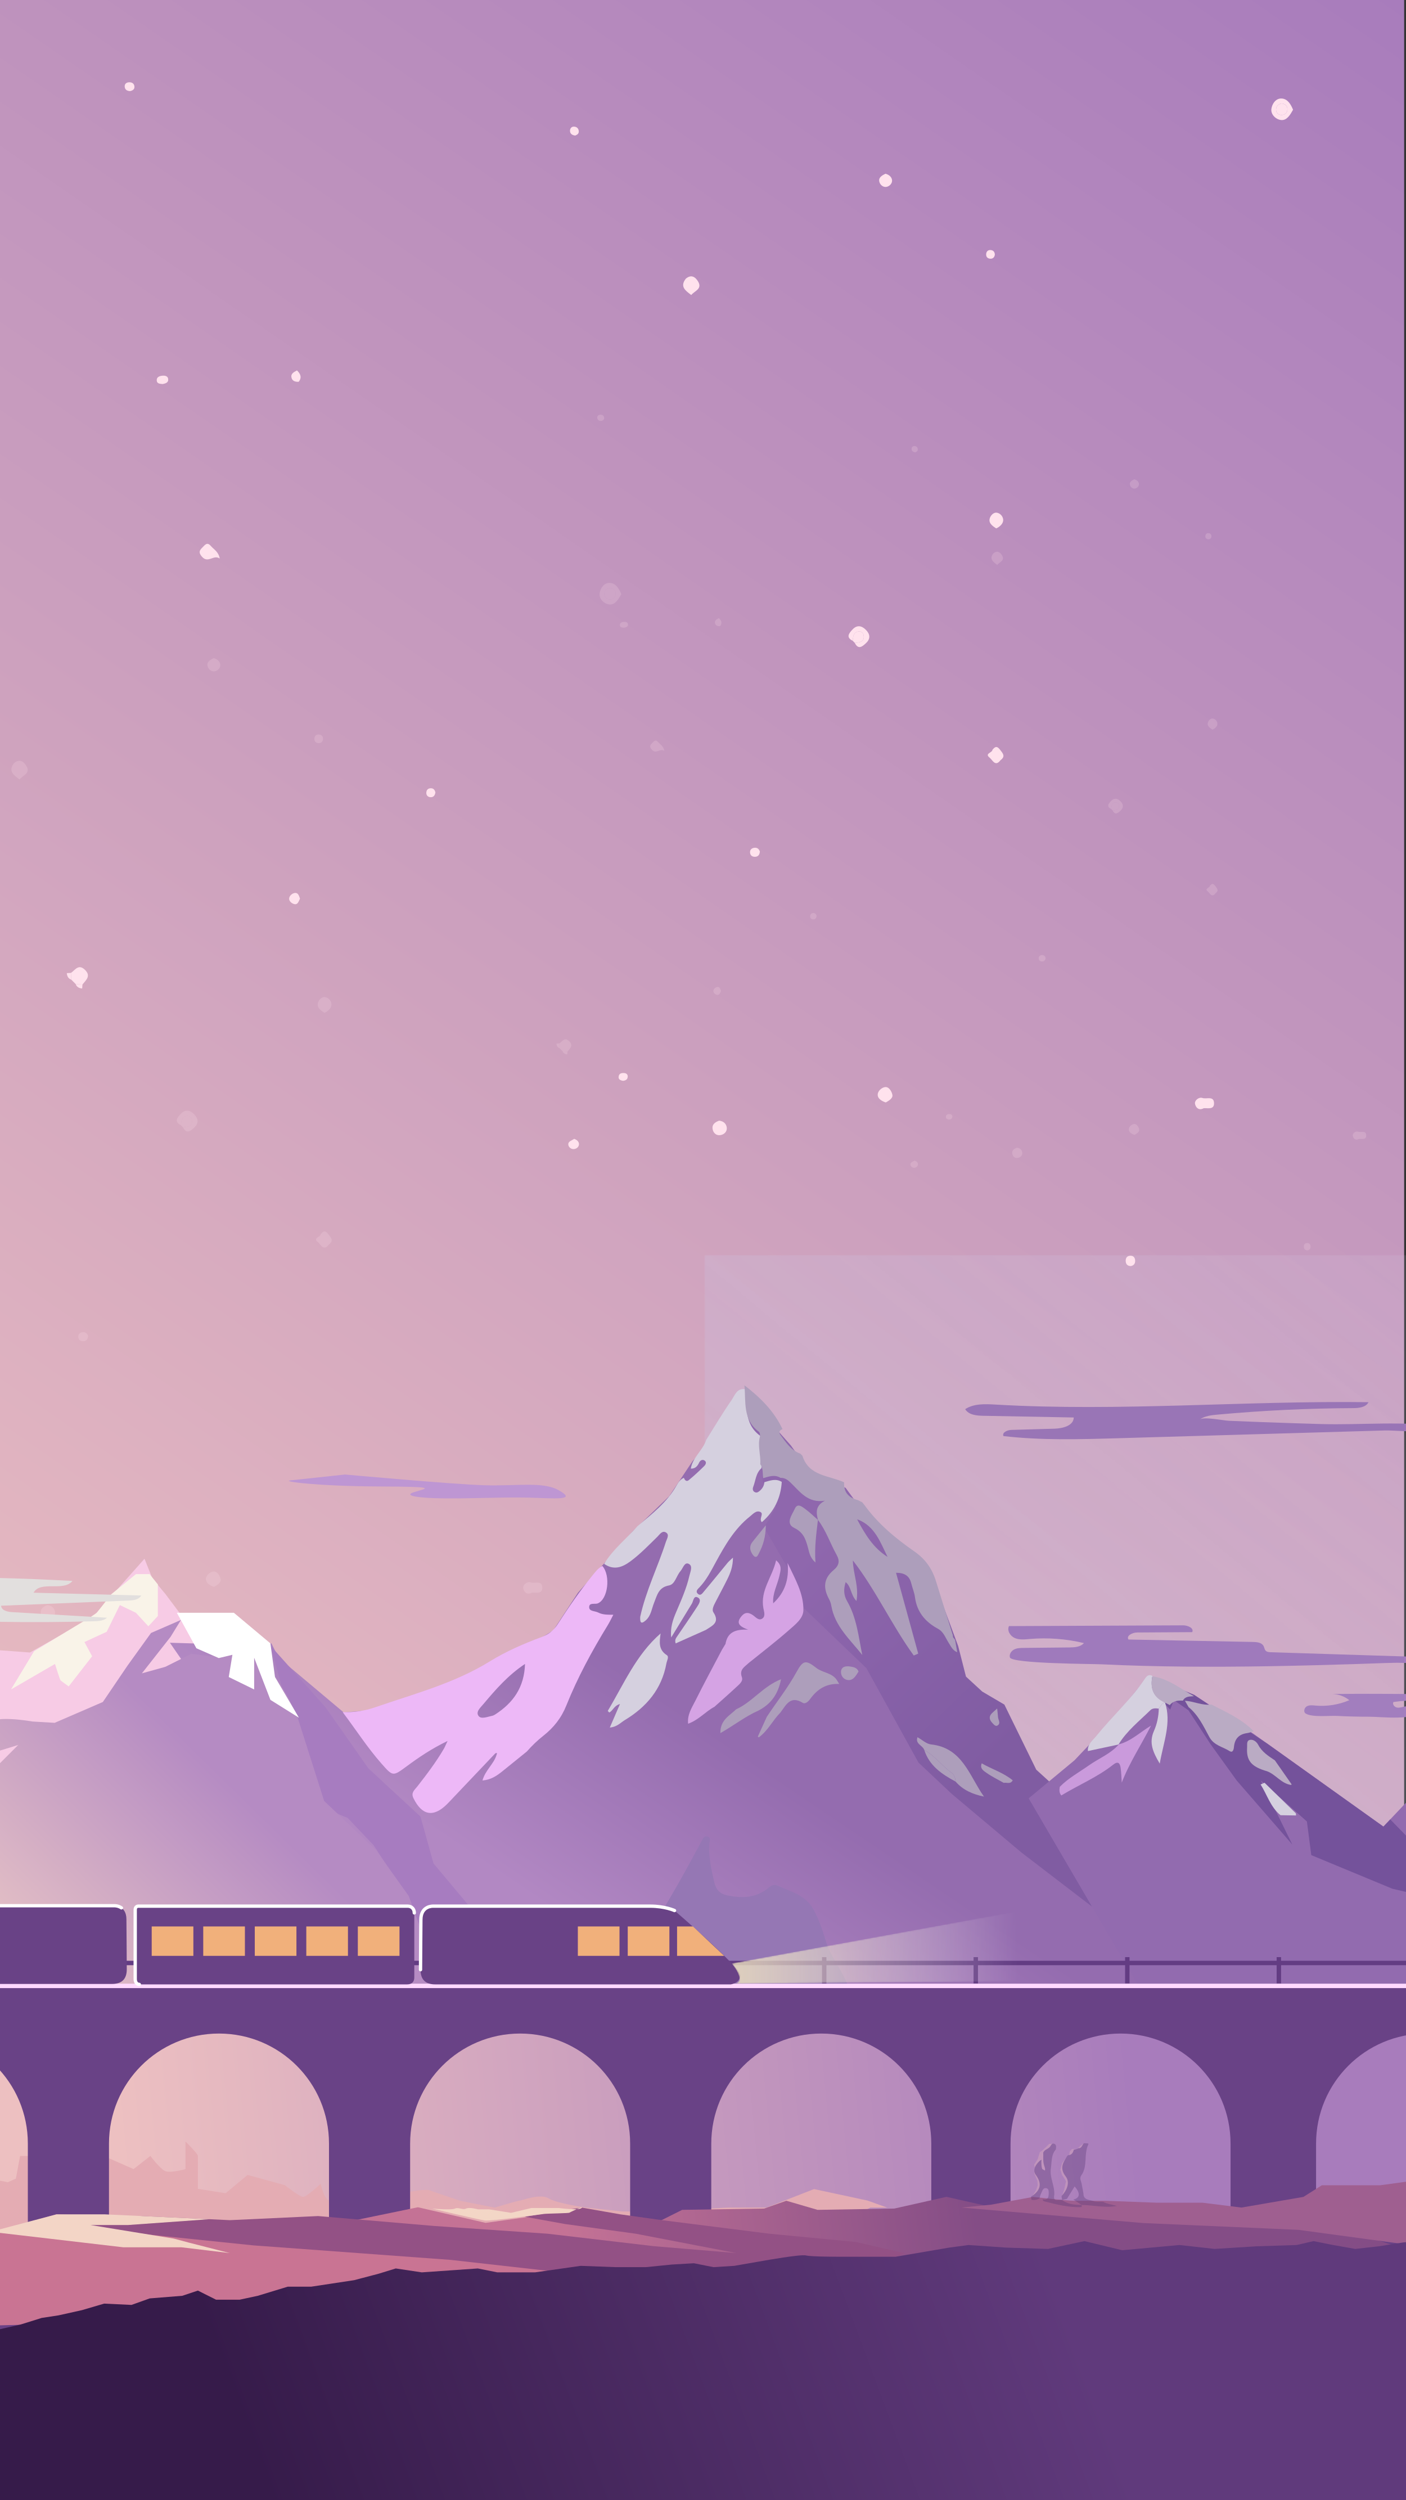 <svg xmlns="http://www.w3.org/2000/svg" xmlns:xlink="http://www.w3.org/1999/xlink" viewBox="0 0 1080 1920" width="1080" height="1920" preserveAspectRatio="xMidYMid meet" style="width: 100%; height: 100%; transform: translate3d(0px, 0px, 0px); content-visibility: visible;"><rect x="0" y="0" width="1080" height="1920" fill="#333333" stroke="none"/><defs><clipPath id="__lottie_element_90"><rect width="1080" height="1920" x="0" y="0"></rect></clipPath><linearGradient id="__lottie_element_97" spreadMethod="pad" gradientUnits="userSpaceOnUse" x1="-4.281" y1="-288.398" x2="275.906" y2="-477.344"><stop offset="0%" stop-color="rgb(226,190,197)" stop-opacity="1"></stop><stop offset="50%" stop-color="rgb(240,223,226)" stop-opacity="0.5"></stop><stop offset="100%" stop-color="rgb(255,255,255)" stop-opacity="0"></stop></linearGradient><linearGradient id="__lottie_element_104" spreadMethod="pad" gradientUnits="userSpaceOnUse" x1="-309.617" y1="1023.016" x2="275.539" y2="804.734"><stop offset="0%" stop-color="rgb(54,27,74)"></stop><stop offset="50%" stop-color="rgb(75,43,99)"></stop><stop offset="100%" stop-color="rgb(96,58,124)"></stop></linearGradient><linearGradient id="__lottie_element_111" spreadMethod="pad" gradientUnits="userSpaceOnUse" x1="193.797" y1="543.367" x2="410.883" y2="535.523"><stop offset="0%" stop-color="rgb(242,232,192)"></stop><stop offset="59%" stop-color="rgb(249,244,224)"></stop><stop offset="100%" stop-color="rgb(255,255,255)"></stop></linearGradient><mask id="__lottie_element_113"><path fill="url(#__lottie_element_112)" d=" M483,494.5 C483,494.5 190.875,547.75 190.875,547.75 C190.875,547.75 204.017,563.375 191.375,563.375 C179.257,563.375 409,561.5 409,561.5 C409,561.5 483,494.5 483,494.5z"></path></mask><linearGradient id="__lottie_element_112" spreadMethod="pad" gradientUnits="userSpaceOnUse" x1="193.797" y1="543.367" x2="410.883" y2="535.523"><stop stop-color="rgb(255,255,255)" offset="0%" stop-opacity="0.78"></stop><stop stop-color="rgb(255,255,255)" offset="46%" stop-opacity="0.39"></stop><stop stop-color="rgb(255,255,255)" offset="100%" stop-opacity="0"></stop></linearGradient><linearGradient id="__lottie_element_126" spreadMethod="pad" gradientUnits="userSpaceOnUse" x1="-103.281" y1="775.219" x2="208.602" y2="733.406"><stop offset="0%" stop-color="rgb(196,114,149)"></stop><stop offset="50%" stop-color="rgb(164,96,142)"></stop><stop offset="100%" stop-color="rgb(132,77,134)"></stop></linearGradient><linearGradient id="__lottie_element_136" spreadMethod="pad" gradientUnits="userSpaceOnUse" x1="-511.148" y1="539.672" x2="-373.504" y2="399.348"><stop offset="0%" stop-color="rgb(226,190,197)"></stop><stop offset="50%" stop-color="rgb(203,164,196)"></stop><stop offset="100%" stop-color="rgb(181,139,195)"></stop></linearGradient><linearGradient id="__lottie_element_143" spreadMethod="pad" gradientUnits="userSpaceOnUse" x1="78.344" y1="233.344" x2="227.262" y2="388.129"><stop offset="0%" stop-color="rgb(143,103,173)"></stop><stop offset="50%" stop-color="rgb(135,97,168)"></stop><stop offset="100%" stop-color="rgb(128,92,162)"></stop></linearGradient><linearGradient id="__lottie_element_147" spreadMethod="pad" gradientUnits="userSpaceOnUse" x1="18.625" y1="377.508" x2="-83.93" y2="529.391"><stop offset="0%" stop-color="rgb(148,108,175)"></stop><stop offset="50%" stop-color="rgb(163,122,185)"></stop><stop offset="100%" stop-color="rgb(178,136,195)"></stop></linearGradient><linearGradient id="__lottie_element_166" spreadMethod="pad" gradientUnits="userSpaceOnUse" x1="-409.211" y1="29.547" x2="367.062" y2="-44.945"><stop offset="0%" stop-color="rgb(237,192,193)"></stop><stop offset="50%" stop-color="rgb(202,158,190)"></stop><stop offset="100%" stop-color="rgb(168,124,188)"></stop></linearGradient><linearGradient id="__lottie_element_170" spreadMethod="pad" gradientUnits="userSpaceOnUse" x1="-616.59" y1="511.094" x2="416.727" y2="-743.922"><stop offset="0%" stop-color="rgb(163,175,230)"></stop><stop offset="59%" stop-color="rgb(209,215,243)"></stop><stop offset="100%" stop-color="rgb(255,255,255)"></stop></linearGradient><mask id="__lottie_element_172"><path fill="url(#__lottie_element_171)" d=" M557.352,-971.93 C557.352,-971.93 557.352,971.93 557.352,971.93 C557.352,971.93 -557.352,971.93 -557.352,971.93 C-557.352,971.93 -557.352,-971.93 -557.352,-971.93 C-557.352,-971.93 557.352,-971.93 557.352,-971.93z"></path></mask><linearGradient id="__lottie_element_171" spreadMethod="pad" gradientUnits="userSpaceOnUse" x1="-616.59" y1="511.094" x2="416.727" y2="-743.922"><stop stop-color="rgb(255,255,255)" offset="0%" stop-opacity="1"></stop><stop stop-color="rgb(255,255,255)" offset="46%" stop-opacity="0.5"></stop><stop stop-color="rgb(255,255,255)" offset="100%" stop-opacity="0"></stop></linearGradient><linearGradient id="__lottie_element_176" spreadMethod="pad" gradientUnits="userSpaceOnUse" x1="-527.062" y1="596.219" x2="549.125" y2="-957.281"><stop offset="0%" stop-color="rgb(237,192,193)"></stop><stop offset="50%" stop-color="rgb(202,158,190)"></stop><stop offset="100%" stop-color="rgb(168,124,188)"></stop></linearGradient></defs><g clip-path="url(#__lottie_element_90)"><g transform="matrix(1,0,0,1,540,960)" opacity="1" style="display: block;"><g opacity="1" transform="matrix(1,0,0,1,-2.711,-0.438)"><path fill="url(#__lottie_element_176)" fill-opacity="1" d=" M541.289,-959.562 C541.289,-959.562 541.289,959.562 541.289,959.562 C541.289,959.562 -541.289,959.562 -541.289,959.562 C-541.289,959.562 -541.289,-959.562 -541.289,-959.562 C-541.289,-959.562 541.289,-959.562 541.289,-959.562z"></path></g></g><g style="display: block;" transform="matrix(1,0,0,1,540,960)" opacity="0.39"><g opacity="1" transform="matrix(1.001,0,0,1,1.352,3.93)"><path fill="url(#__lottie_element_170)" mask="url(#__lottie_element_172)" fill-opacity="1" d="M0 0 M557.352,-971.93 C557.352,-971.93 557.352,971.93 557.352,971.93 C557.352,971.93 -557.352,971.93 -557.352,971.93 C-557.352,971.93 -557.352,-971.93 -557.352,-971.93 C-557.352,-971.93 557.352,-971.93 557.352,-971.93z"></path></g></g><g transform="matrix(1,0,0,1,540,960)" opacity="1" style="display: block;"><g opacity="1" transform="matrix(1,0,0,1,-31.543,745.895)"><path fill="url(#__lottie_element_166)" fill-opacity="1" d=" M682.457,-163.895 C682.457,-163.895 682.457,163.895 682.457,163.895 C682.457,163.895 -682.457,163.895 -682.457,163.895 C-682.457,163.895 -682.457,-163.895 -682.457,-163.895 C-682.457,-163.895 682.457,-163.895 682.457,-163.895z"></path></g></g><g transform="matrix(1.7,0,0,1.7,-509.45,356.3)" opacity="0.203" style="display: block;"><g opacity="1" transform="matrix(1,0,0,1,255.31,526.025)"><path fill="rgb(255,226,237)" fill-opacity="1" d=" M0.256,-2.353 C1.517,-1.933 2.473,-1.077 2.44,0.111 C2.405,1.342 1.293,2.206 0.088,2.277 C-1.198,2.353 -2.316,1.343 -2.382,0.219 C-2.472,-1.319 -0.719,-1.568 0.256,-2.353z"></path></g><g opacity="1" transform="matrix(1,0,0,1,129.142,415.268)"><path fill="rgb(255,226,237)" fill-opacity="1" d=" M2.558,-0.104 C1.986,0.996 1.636,2.681 0.077,2.39 C-1.11,2.167 -2.557,1.024 -2.324,-0.353 C-2.125,-1.539 -0.792,-2.681 0.517,-2.679 C1.796,-2.677 2.143,-1.236 2.558,-0.104z"></path></g><g opacity="1" transform="matrix(1,0,0,1,90.684,258.856)"><path fill="rgb(255,226,237)" fill-opacity="1" d=" M4.752,2.689 C1.983,0.728 -0.5,5.043 -3.266,1.866 C-4.752,0.158 -4.635,-0.803 -3.18,-2.211 C-1.981,-3.37 -1.02,-5.043 0.741,-2.983 C2.091,-1.403 4.217,-0.416 4.752,2.689z"></path></g><g opacity="1" transform="matrix(1,0,0,1,321.365,518.896)"><path fill="rgb(255,226,237)" fill-opacity="1" d=" M-0.279,-3.434 C1.594,-3.241 2.898,-2.142 3.154,-0.43 C3.434,1.441 2.046,2.795 0.373,3.078 C-1.734,3.434 -3.114,1.941 -3.279,-0.016 C-3.434,-1.862 -1.934,-2.842 -0.279,-3.434z"></path></g><g opacity="1" transform="matrix(1,0,0,1,69.65,180.766)"><path fill="rgb(255,226,237)" fill-opacity="1" d=" M-0.046,1.946 C-1.242,1.822 -2.623,1.842 -2.686,0.277 C-2.743,-1.159 -1.562,-1.642 -0.336,-1.794 C0.884,-1.946 2.262,-1.775 2.476,-0.408 C2.743,1.294 1.296,1.715 -0.046,1.946z"></path></g><g opacity="1" transform="matrix(1,0,0,1,190.815,367.333)"><path fill="rgb(255,226,237)" fill-opacity="1" d=" M2.067,-0.185 C1.864,1.293 1.158,2.113 -0.238,2.007 C-1.379,1.92 -2.067,1.132 -2.042,0.029 C-2.011,-1.315 -1.203,-2.112 0.2,-2.023 C1.381,-1.949 1.827,-1.075 2.067,-0.185z"></path></g><g opacity="1" transform="matrix(1,0,0,1,277.653,495.67)"><path fill="rgb(255,226,237)" fill-opacity="1" d=" M0.068,1.802 C-1.242,1.59 -2.13,1.144 -1.987,-0.093 C-1.817,-1.573 -0.662,-1.802 0.561,-1.712 C1.469,-1.645 2.129,-1.127 2.128,-0.18 C2.127,1.3 1.055,1.655 0.068,1.802z"></path></g><g opacity="1" transform="matrix(1,0,0,1,337.187,394.161)"><path fill="rgb(255,226,237)" fill-opacity="1" d=" M2.3,-0.237 C2.152,1.388 1.359,2.119 -0.002,2.106 C-1.098,2.096 -1.961,1.551 -2.113,0.391 C-2.3,-1.033 -1.461,-1.829 -0.142,-1.971 C1.224,-2.119 1.98,-1.294 2.3,-0.237z"></path></g><g opacity="1" transform="matrix(1,0,0,1,130.117,179.168)"><path fill="rgb(255,226,237)" fill-opacity="1" d=" M0.989,2.532 C-0.597,2.614 -2.022,2.158 -2.296,0.464 C-2.577,-1.277 -1.024,-1.908 0.221,-2.614 C1.765,-1.092 2.577,0.541 0.989,2.532z"></path></g><g opacity="1" transform="matrix(1,0,0,1,54.753,48.339)"><path fill="rgb(255,226,237)" fill-opacity="1" d=" M0.206,2.048 C-1.139,2.011 -2.114,1.476 -2.258,0.107 C-2.379,-1.045 -1.65,-1.791 -0.556,-1.912 C0.669,-2.048 1.834,-1.649 2.102,-0.285 C2.379,1.131 1.435,1.782 0.206,2.048z"></path></g><g opacity="1" transform="matrix(1,0,0,1,32.812,449.241)"><path fill="rgb(255,226,237)" fill-opacity="1" d=" M-2.479,4.513 C-3.144,3.845 -3.808,3.178 -4.472,2.51 C-4.519,1.496 -4.565,0.482 -4.612,-0.531 C-2.709,-1.793 -1.235,-4.705 1.646,-1.984 C4.612,0.816 2.236,2.681 0.596,4.706 C-0.43,4.641 -1.455,4.576 -2.479,4.513z"></path></g><g opacity="1" transform="matrix(1,0,0,1,27.334,450.23)"><path fill="rgb(255,226,237)" fill-opacity="1" d=" M0.866,-1.52 C0.912,-0.506 0.959,0.507 1.006,1.521 C-0.385,1.041 -0.871,-0.062 -1.006,-1.405 C-0.382,-1.443 0.242,-1.481 0.866,-1.52z"></path></g><g opacity="1" transform="matrix(1,0,0,1,31.87,454.757)"><path fill="rgb(255,226,237)" fill-opacity="1" d=" M-1.538,-1.003 C-0.514,-0.94 0.512,-0.875 1.538,-0.81 C1.495,-0.205 1.45,0.399 1.406,1.003 C0.055,0.875 -1.051,0.39 -1.538,-1.003z"></path></g><g opacity="1" transform="matrix(1,0,0,1,308.377,137.79)"><path fill="rgb(255,226,237)" fill-opacity="1" d=" M0.106,4.718 C-2.331,2.8 -5.219,1.032 -2.357,-2.656 C0.075,-4.719 1.969,-3.489 3.218,-1.363 C5.219,2.04 1.528,2.871 0.106,4.718z"></path></g><g opacity="1" transform="matrix(1,0,0,1,445.71,350.894)"><path fill="rgb(255,226,237)" fill-opacity="1" d=" M2.51,1.73 C0.116,4.919 -1.117,1.592 -2.384,0.612 C-4.881,-1.321 -1.145,-1.596 -1.133,-2.967 C-0.028,-4.288 0.819,-4.919 2.268,-3.035 C3.603,-1.298 4.88,-0.006 2.51,1.73z"></path></g><g opacity="1" transform="matrix(1,0,0,1,446.403,244.363)"><path fill="rgb(255,226,237)" fill-opacity="1" d=" M-0.123,3.565 C-1.581,2.64 -3.162,1.494 -3.176,-0.082 C-3.189,-1.655 -1.738,-3.54 -0.21,-3.552 C1.547,-3.565 3.189,-1.767 3.023,0.044 C2.893,1.475 1.514,2.858 -0.123,3.565z"></path></g><g opacity="1" transform="matrix(1,0,0,1,255.696,68.434)"><path fill="rgb(255,226,237)" fill-opacity="1" d=" M0.343,2.04 C-1.171,1.832 -2.009,1.129 -1.993,-0.176 C-1.979,-1.251 -1.271,-2.04 -0.161,-1.997 C1.108,-1.949 1.924,-1.121 1.968,0.164 C2.009,1.332 1.066,1.725 0.343,2.04z"></path></g><g opacity="1" transform="matrix(1,0,0,1,540.409,507.697)"><path fill="rgb(255,226,237)" fill-opacity="1" d=" M-0.363,2.146 C-2.959,3.524 -4.197,1.281 -4.328,-0.029 C-4.464,-1.39 -2.568,-3.044 -0.929,-2.475 C0.854,-1.855 4.118,-3.525 4.29,-0.303 C4.464,2.968 1.47,1.997 -0.363,2.146z"></path></g><g opacity="1" transform="matrix(1,0,0,1,383.867,297.215)"><path fill="rgb(255,226,237)" fill-opacity="1" d=" M-2.431,1.472 C-5.685,-0.131 -4.034,-1.976 -2.552,-3.59 C-0.602,-5.713 1.507,-5.483 3.488,-3.51 C5.474,-1.532 5.685,0.582 3.579,2.533 C1.984,4.011 0.146,5.712 -1.477,2.449 C0.718,2.17 3.136,2.027 2.468,-1.202 C2.267,-2.178 1.271,-2.908 0.168,-2.732 C-2.234,-2.347 -2.226,-0.343 -2.431,1.472z"></path></g><g opacity="1" transform="matrix(1,0,0,1,384.22,296.986)"><path fill="rgb(255,226,237)" fill-opacity="1" d=" M-2.783,1.701 C-2.578,-0.114 -2.586,-2.118 -0.184,-2.503 C0.919,-2.679 1.915,-1.949 2.116,-0.973 C2.784,2.256 0.366,2.399 -1.829,2.678 C-2.147,2.352 -2.465,2.027 -2.783,1.701z"></path></g><g opacity="1" transform="matrix(1,0,0,1,396.076,503.658)"><path fill="rgb(255,226,237)" fill-opacity="1" d=" M0.306,3.577 C-1.471,3.012 -3.17,1.931 -3.331,0.409 C-3.535,-1.516 -1.554,-3.18 0.004,-3.364 C1.804,-3.576 3.07,-1.258 3.303,0.228 C3.535,1.706 1.696,2.808 0.306,3.577z"></path></g><g opacity="1" transform="matrix(1,0,0,1,506.89,578.723)"><path fill="rgb(255,226,237)" fill-opacity="1" d=" M0.199,2.418 C-1.275,2.398 -2.001,1.592 -2.098,0.293 C-2.192,-0.969 -1.714,-2.054 -0.314,-2.222 C1.312,-2.418 2.159,-1.481 2.178,0.083 C2.192,1.392 1.466,2.214 0.199,2.418z"></path></g><g opacity="1" transform="matrix(1,0,0,1,396.363,90.797)"><path fill="rgb(255,226,237)" fill-opacity="1" d=" M-0.122,-3.084 C1.431,-2.682 2.677,-1.66 2.849,-0.221 C3.039,1.376 1.555,2.702 0.239,2.867 C-1.483,3.084 -2.92,1.568 -2.983,-0.076 C-3.038,-1.537 -1.5,-2.428 -0.122,-3.084z"></path></g><g opacity="1" transform="matrix(1,0,0,1,443.605,124.101)"><path fill="rgb(255,226,237)" fill-opacity="1" d=" M2.055,0.184 C1.892,1.345 1.177,2.046 0.059,2.003 C-1.336,1.95 -2.055,1.033 -1.836,-0.348 C-1.656,-1.481 -0.82,-2.046 0.328,-1.895 C1.488,-1.742 2.019,-0.959 2.055,0.184z"></path></g><g opacity="1" transform="matrix(1,0,0,1,575.347,58.548)"><path fill="rgb(255,226,237)" fill-opacity="1" d=" M5.057,0.264 C3.799,2.51 2.322,5.09 -0.211,4.916 C-2.579,4.754 -5.057,2.495 -4.735,-0.072 C-4.458,-2.268 -2.786,-5.091 0.102,-4.801 C2.662,-4.545 4.073,-2.184 5.057,0.264z M-0.096,-2.573 C-1.569,-2.295 -2.527,-1.417 -2.604,0.027 C-2.685,1.545 -1.67,2.572 -0.236,2.616 C1.451,2.669 2.579,1.531 2.508,-0.149 C2.449,-1.573 1.383,-2.424 -0.096,-2.573z"></path></g><g opacity="1" transform="matrix(1,0,0,1,575.294,58.597)"><path fill="rgb(255,226,237)" fill-opacity="1" d=" M-0.043,-2.621 C1.436,-2.472 2.502,-1.621 2.561,-0.197 C2.632,1.483 1.504,2.621 -0.183,2.568 C-1.617,2.524 -2.632,1.496 -2.551,-0.022 C-2.474,-1.466 -1.516,-2.343 -0.043,-2.621z"></path></g></g><g transform="matrix(1.7,0,0,1.7,6.55,-15.7)" opacity="1" style="display: block;"><g opacity="1" transform="matrix(1,0,0,1,255.31,526.025)"><path fill="rgb(255,226,237)" fill-opacity="1" d=" M0.256,-2.353 C1.517,-1.933 2.473,-1.077 2.44,0.111 C2.405,1.342 1.293,2.206 0.088,2.277 C-1.198,2.353 -2.316,1.343 -2.382,0.219 C-2.472,-1.319 -0.719,-1.568 0.256,-2.353z"></path></g><g opacity="1" transform="matrix(1,0,0,1,129.142,415.268)"><path fill="rgb(255,226,237)" fill-opacity="1" d=" M2.558,-0.104 C1.986,0.996 1.636,2.681 0.077,2.39 C-1.11,2.167 -2.557,1.024 -2.324,-0.353 C-2.125,-1.539 -0.792,-2.681 0.517,-2.679 C1.796,-2.677 2.143,-1.236 2.558,-0.104z"></path></g><g opacity="1" transform="matrix(1,0,0,1,90.684,258.856)"><path fill="rgb(255,226,237)" fill-opacity="1" d=" M4.752,2.689 C1.983,0.728 -0.5,5.043 -3.266,1.866 C-4.752,0.158 -4.635,-0.803 -3.18,-2.211 C-1.981,-3.37 -1.02,-5.043 0.741,-2.983 C2.091,-1.403 4.217,-0.416 4.752,2.689z"></path></g><g opacity="1" transform="matrix(1,0,0,1,321.365,518.896)"><path fill="rgb(255,226,237)" fill-opacity="1" d=" M-0.279,-3.434 C1.594,-3.241 2.898,-2.142 3.154,-0.43 C3.434,1.441 2.046,2.795 0.373,3.078 C-1.734,3.434 -3.114,1.941 -3.279,-0.016 C-3.434,-1.862 -1.934,-2.842 -0.279,-3.434z"></path></g><g opacity="1" transform="matrix(1,0,0,1,69.65,180.766)"><path fill="rgb(255,226,237)" fill-opacity="1" d=" M-0.046,1.946 C-1.242,1.822 -2.623,1.842 -2.686,0.277 C-2.743,-1.159 -1.562,-1.642 -0.336,-1.794 C0.884,-1.946 2.262,-1.775 2.476,-0.408 C2.743,1.294 1.296,1.715 -0.046,1.946z"></path></g><g opacity="1" transform="matrix(1,0,0,1,190.815,367.333)"><path fill="rgb(255,226,237)" fill-opacity="1" d=" M2.067,-0.185 C1.864,1.293 1.158,2.113 -0.238,2.007 C-1.379,1.92 -2.067,1.132 -2.042,0.029 C-2.011,-1.315 -1.203,-2.112 0.2,-2.023 C1.381,-1.949 1.827,-1.075 2.067,-0.185z"></path></g><g opacity="1" transform="matrix(1,0,0,1,277.653,495.67)"><path fill="rgb(255,226,237)" fill-opacity="1" d=" M0.068,1.802 C-1.242,1.59 -2.13,1.144 -1.987,-0.093 C-1.817,-1.573 -0.662,-1.802 0.561,-1.712 C1.469,-1.645 2.129,-1.127 2.128,-0.18 C2.127,1.3 1.055,1.655 0.068,1.802z"></path></g><g opacity="1" transform="matrix(1,0,0,1,337.187,394.161)"><path fill="rgb(255,226,237)" fill-opacity="1" d=" M2.3,-0.237 C2.152,1.388 1.359,2.119 -0.002,2.106 C-1.098,2.096 -1.961,1.551 -2.113,0.391 C-2.3,-1.033 -1.461,-1.829 -0.142,-1.971 C1.224,-2.119 1.98,-1.294 2.3,-0.237z"></path></g><g opacity="1" transform="matrix(1,0,0,1,130.117,179.168)"><path fill="rgb(255,226,237)" fill-opacity="1" d=" M0.989,2.532 C-0.597,2.614 -2.022,2.158 -2.296,0.464 C-2.577,-1.277 -1.024,-1.908 0.221,-2.614 C1.765,-1.092 2.577,0.541 0.989,2.532z"></path></g><g opacity="1" transform="matrix(1,0,0,1,54.753,48.339)"><path fill="rgb(255,226,237)" fill-opacity="1" d=" M0.206,2.048 C-1.139,2.011 -2.114,1.476 -2.258,0.107 C-2.379,-1.045 -1.65,-1.791 -0.556,-1.912 C0.669,-2.048 1.834,-1.649 2.102,-0.285 C2.379,1.131 1.435,1.782 0.206,2.048z"></path></g><g opacity="1" transform="matrix(1,0,0,1,32.812,449.241)"><path fill="rgb(255,226,237)" fill-opacity="1" d=" M-2.479,4.513 C-3.144,3.845 -3.808,3.178 -4.472,2.51 C-4.519,1.496 -4.565,0.482 -4.612,-0.531 C-2.709,-1.793 -1.235,-4.705 1.646,-1.984 C4.612,0.816 2.236,2.681 0.596,4.706 C-0.43,4.641 -1.455,4.576 -2.479,4.513z"></path></g><g opacity="1" transform="matrix(1,0,0,1,27.334,450.23)"><path fill="rgb(255,226,237)" fill-opacity="1" d=" M0.866,-1.52 C0.912,-0.506 0.959,0.507 1.006,1.521 C-0.385,1.041 -0.871,-0.062 -1.006,-1.405 C-0.382,-1.443 0.242,-1.481 0.866,-1.52z"></path></g><g opacity="1" transform="matrix(1,0,0,1,31.87,454.757)"><path fill="rgb(255,226,237)" fill-opacity="1" d=" M-1.538,-1.003 C-0.514,-0.94 0.512,-0.875 1.538,-0.81 C1.495,-0.205 1.45,0.399 1.406,1.003 C0.055,0.875 -1.051,0.39 -1.538,-1.003z"></path></g><g opacity="1" transform="matrix(1,0,0,1,308.377,137.79)"><path fill="rgb(255,226,237)" fill-opacity="1" d=" M0.106,4.718 C-2.331,2.8 -5.219,1.032 -2.357,-2.656 C0.075,-4.719 1.969,-3.489 3.218,-1.363 C5.219,2.04 1.528,2.871 0.106,4.718z"></path></g><g opacity="1" transform="matrix(1,0,0,1,445.71,350.894)"><path fill="rgb(255,226,237)" fill-opacity="1" d=" M2.51,1.73 C0.116,4.919 -1.117,1.592 -2.384,0.612 C-4.881,-1.321 -1.145,-1.596 -1.133,-2.967 C-0.028,-4.288 0.819,-4.919 2.268,-3.035 C3.603,-1.298 4.88,-0.006 2.51,1.73z"></path></g><g opacity="1" transform="matrix(1,0,0,1,446.403,244.363)"><path fill="rgb(255,226,237)" fill-opacity="1" d=" M-0.123,3.565 C-1.581,2.64 -3.162,1.494 -3.176,-0.082 C-3.189,-1.655 -1.738,-3.54 -0.21,-3.552 C1.547,-3.565 3.189,-1.767 3.023,0.044 C2.893,1.475 1.514,2.858 -0.123,3.565z"></path></g><g opacity="1" transform="matrix(1,0,0,1,255.696,68.434)"><path fill="rgb(255,226,237)" fill-opacity="1" d=" M0.343,2.04 C-1.171,1.832 -2.009,1.129 -1.993,-0.176 C-1.979,-1.251 -1.271,-2.04 -0.161,-1.997 C1.108,-1.949 1.924,-1.121 1.968,0.164 C2.009,1.332 1.066,1.725 0.343,2.04z"></path></g><g opacity="1" transform="matrix(1,0,0,1,540.409,507.697)"><path fill="rgb(255,226,237)" fill-opacity="1" d=" M-0.363,2.146 C-2.959,3.524 -4.197,1.281 -4.328,-0.029 C-4.464,-1.39 -2.568,-3.044 -0.929,-2.475 C0.854,-1.855 4.118,-3.525 4.29,-0.303 C4.464,2.968 1.47,1.997 -0.363,2.146z"></path></g><g opacity="1" transform="matrix(1,0,0,1,383.867,297.215)"><path fill="rgb(255,226,237)" fill-opacity="1" d=" M-2.431,1.472 C-5.685,-0.131 -4.034,-1.976 -2.552,-3.59 C-0.602,-5.713 1.507,-5.483 3.488,-3.51 C5.474,-1.532 5.685,0.582 3.579,2.533 C1.984,4.011 0.146,5.712 -1.477,2.449 C0.718,2.17 3.136,2.027 2.468,-1.202 C2.267,-2.178 1.271,-2.908 0.168,-2.732 C-2.234,-2.347 -2.226,-0.343 -2.431,1.472z"></path></g><g opacity="1" transform="matrix(1,0,0,1,384.22,296.986)"><path fill="rgb(255,226,237)" fill-opacity="1" d=" M-2.783,1.701 C-2.578,-0.114 -2.586,-2.118 -0.184,-2.503 C0.919,-2.679 1.915,-1.949 2.116,-0.973 C2.784,2.256 0.366,2.399 -1.829,2.678 C-2.147,2.352 -2.465,2.027 -2.783,1.701z"></path></g><g opacity="1" transform="matrix(1,0,0,1,396.076,503.658)"><path fill="rgb(255,226,237)" fill-opacity="1" d=" M0.306,3.577 C-1.471,3.012 -3.17,1.931 -3.331,0.409 C-3.535,-1.516 -1.554,-3.18 0.004,-3.364 C1.804,-3.576 3.07,-1.258 3.303,0.228 C3.535,1.706 1.696,2.808 0.306,3.577z"></path></g><g opacity="1" transform="matrix(1,0,0,1,506.89,578.723)"><path fill="rgb(255,226,237)" fill-opacity="1" d=" M0.199,2.418 C-1.275,2.398 -2.001,1.592 -2.098,0.293 C-2.192,-0.969 -1.714,-2.054 -0.314,-2.222 C1.312,-2.418 2.159,-1.481 2.178,0.083 C2.192,1.392 1.466,2.214 0.199,2.418z"></path></g><g opacity="1" transform="matrix(1,0,0,1,396.363,90.797)"><path fill="rgb(255,226,237)" fill-opacity="1" d=" M-0.122,-3.084 C1.431,-2.682 2.677,-1.66 2.849,-0.221 C3.039,1.376 1.555,2.702 0.239,2.867 C-1.483,3.084 -2.92,1.568 -2.983,-0.076 C-3.038,-1.537 -1.5,-2.428 -0.122,-3.084z"></path></g><g opacity="1" transform="matrix(1,0,0,1,443.605,124.101)"><path fill="rgb(255,226,237)" fill-opacity="1" d=" M2.055,0.184 C1.892,1.345 1.177,2.046 0.059,2.003 C-1.336,1.95 -2.055,1.033 -1.836,-0.348 C-1.656,-1.481 -0.82,-2.046 0.328,-1.895 C1.488,-1.742 2.019,-0.959 2.055,0.184z"></path></g><g opacity="1" transform="matrix(1,0,0,1,575.347,58.548)"><path fill="rgb(255,226,237)" fill-opacity="1" d=" M5.057,0.264 C3.799,2.51 2.322,5.09 -0.211,4.916 C-2.579,4.754 -5.057,2.495 -4.735,-0.072 C-4.458,-2.268 -2.786,-5.091 0.102,-4.801 C2.662,-4.545 4.073,-2.184 5.057,0.264z M-0.096,-2.573 C-1.569,-2.295 -2.527,-1.417 -2.604,0.027 C-2.685,1.545 -1.67,2.572 -0.236,2.616 C1.451,2.669 2.579,1.531 2.508,-0.149 C2.449,-1.573 1.383,-2.424 -0.096,-2.573z"></path></g><g opacity="1" transform="matrix(1,0,0,1,575.294,58.597)"><path fill="rgb(255,226,237)" fill-opacity="1" d=" M-0.043,-2.621 C1.436,-2.472 2.502,-1.621 2.561,-0.197 C2.632,1.483 1.504,2.621 -0.183,2.568 C-1.617,2.524 -2.632,1.496 -2.551,-0.022 C-2.474,-1.466 -1.516,-2.343 -0.043,-2.621z"></path></g></g><g transform="matrix(1.2,0,0,1.2,395.8,262.8)" opacity="0.203" style="display: block;"><g opacity="1" transform="matrix(1,0,0,1,255.31,526.025)"><path fill="rgb(255,226,237)" fill-opacity="1" d=" M0.256,-2.353 C1.517,-1.933 2.473,-1.077 2.44,0.111 C2.405,1.342 1.293,2.206 0.088,2.277 C-1.198,2.353 -2.316,1.343 -2.382,0.219 C-2.472,-1.319 -0.719,-1.568 0.256,-2.353z"></path></g><g opacity="1" transform="matrix(1,0,0,1,129.142,415.268)"><path fill="rgb(255,226,237)" fill-opacity="1" d=" M2.558,-0.104 C1.986,0.996 1.636,2.681 0.077,2.39 C-1.11,2.167 -2.557,1.024 -2.324,-0.353 C-2.125,-1.539 -0.792,-2.681 0.517,-2.679 C1.796,-2.677 2.143,-1.236 2.558,-0.104z"></path></g><g opacity="1" transform="matrix(1,0,0,1,90.684,258.856)"><path fill="rgb(255,226,237)" fill-opacity="1" d=" M4.752,2.689 C1.983,0.728 -0.5,5.043 -3.266,1.866 C-4.752,0.158 -4.635,-0.803 -3.18,-2.211 C-1.981,-3.37 -1.02,-5.043 0.741,-2.983 C2.091,-1.403 4.217,-0.416 4.752,2.689z"></path></g><g opacity="1" transform="matrix(1,0,0,1,321.365,518.896)"><path fill="rgb(255,226,237)" fill-opacity="1" d=" M-0.279,-3.434 C1.594,-3.241 2.898,-2.142 3.154,-0.43 C3.434,1.441 2.046,2.795 0.373,3.078 C-1.734,3.434 -3.114,1.941 -3.279,-0.016 C-3.434,-1.862 -1.934,-2.842 -0.279,-3.434z"></path></g><g opacity="1" transform="matrix(1,0,0,1,69.65,180.766)"><path fill="rgb(255,226,237)" fill-opacity="1" d=" M-0.046,1.946 C-1.242,1.822 -2.623,1.842 -2.686,0.277 C-2.743,-1.159 -1.562,-1.642 -0.336,-1.794 C0.884,-1.946 2.262,-1.775 2.476,-0.408 C2.743,1.294 1.296,1.715 -0.046,1.946z"></path></g><g opacity="1" transform="matrix(1,0,0,1,190.815,367.333)"><path fill="rgb(255,226,237)" fill-opacity="1" d=" M2.067,-0.185 C1.864,1.293 1.158,2.113 -0.238,2.007 C-1.379,1.92 -2.067,1.132 -2.042,0.029 C-2.011,-1.315 -1.203,-2.112 0.2,-2.023 C1.381,-1.949 1.827,-1.075 2.067,-0.185z"></path></g><g opacity="1" transform="matrix(1,0,0,1,277.653,495.67)"><path fill="rgb(255,226,237)" fill-opacity="1" d=" M0.068,1.802 C-1.242,1.59 -2.13,1.144 -1.987,-0.093 C-1.817,-1.573 -0.662,-1.802 0.561,-1.712 C1.469,-1.645 2.129,-1.127 2.128,-0.18 C2.127,1.3 1.055,1.655 0.068,1.802z"></path></g><g opacity="1" transform="matrix(1,0,0,1,337.187,394.161)"><path fill="rgb(255,226,237)" fill-opacity="1" d=" M2.3,-0.237 C2.152,1.388 1.359,2.119 -0.002,2.106 C-1.098,2.096 -1.961,1.551 -2.113,0.391 C-2.3,-1.033 -1.461,-1.829 -0.142,-1.971 C1.224,-2.119 1.98,-1.294 2.3,-0.237z"></path></g><g opacity="1" transform="matrix(1,0,0,1,130.117,179.168)"><path fill="rgb(255,226,237)" fill-opacity="1" d=" M0.989,2.532 C-0.597,2.614 -2.022,2.158 -2.296,0.464 C-2.577,-1.277 -1.024,-1.908 0.221,-2.614 C1.765,-1.092 2.577,0.541 0.989,2.532z"></path></g><g opacity="1" transform="matrix(1,0,0,1,54.753,48.339)"><path fill="rgb(255,226,237)" fill-opacity="1" d=" M0.206,2.048 C-1.139,2.011 -2.114,1.476 -2.258,0.107 C-2.379,-1.045 -1.65,-1.791 -0.556,-1.912 C0.669,-2.048 1.834,-1.649 2.102,-0.285 C2.379,1.131 1.435,1.782 0.206,2.048z"></path></g><g opacity="1" transform="matrix(1,0,0,1,32.812,449.241)"><path fill="rgb(255,226,237)" fill-opacity="1" d=" M-2.479,4.513 C-3.144,3.845 -3.808,3.178 -4.472,2.51 C-4.519,1.496 -4.565,0.482 -4.612,-0.531 C-2.709,-1.793 -1.235,-4.705 1.646,-1.984 C4.612,0.816 2.236,2.681 0.596,4.706 C-0.43,4.641 -1.455,4.576 -2.479,4.513z"></path></g><g opacity="1" transform="matrix(1,0,0,1,27.334,450.23)"><path fill="rgb(255,226,237)" fill-opacity="1" d=" M0.866,-1.52 C0.912,-0.506 0.959,0.507 1.006,1.521 C-0.385,1.041 -0.871,-0.062 -1.006,-1.405 C-0.382,-1.443 0.242,-1.481 0.866,-1.52z"></path></g><g opacity="1" transform="matrix(1,0,0,1,31.87,454.757)"><path fill="rgb(255,226,237)" fill-opacity="1" d=" M-1.538,-1.003 C-0.514,-0.94 0.512,-0.875 1.538,-0.81 C1.495,-0.205 1.45,0.399 1.406,1.003 C0.055,0.875 -1.051,0.39 -1.538,-1.003z"></path></g><g opacity="1" transform="matrix(1,0,0,1,308.377,137.79)"><path fill="rgb(255,226,237)" fill-opacity="1" d=" M0.106,4.718 C-2.331,2.8 -5.219,1.032 -2.357,-2.656 C0.075,-4.719 1.969,-3.489 3.218,-1.363 C5.219,2.04 1.528,2.871 0.106,4.718z"></path></g><g opacity="1" transform="matrix(1,0,0,1,445.71,350.894)"><path fill="rgb(255,226,237)" fill-opacity="1" d=" M2.51,1.73 C0.116,4.919 -1.117,1.592 -2.384,0.612 C-4.881,-1.321 -1.145,-1.596 -1.133,-2.967 C-0.028,-4.288 0.819,-4.919 2.268,-3.035 C3.603,-1.298 4.88,-0.006 2.51,1.73z"></path></g><g opacity="1" transform="matrix(1,0,0,1,446.403,244.363)"><path fill="rgb(255,226,237)" fill-opacity="1" d=" M-0.123,3.565 C-1.581,2.64 -3.162,1.494 -3.176,-0.082 C-3.189,-1.655 -1.738,-3.54 -0.21,-3.552 C1.547,-3.565 3.189,-1.767 3.023,0.044 C2.893,1.475 1.514,2.858 -0.123,3.565z"></path></g><g opacity="1" transform="matrix(1,0,0,1,255.696,68.434)"><path fill="rgb(255,226,237)" fill-opacity="1" d=" M0.343,2.04 C-1.171,1.832 -2.009,1.129 -1.993,-0.176 C-1.979,-1.251 -1.271,-2.04 -0.161,-1.997 C1.108,-1.949 1.924,-1.121 1.968,0.164 C2.009,1.332 1.066,1.725 0.343,2.04z"></path></g><g opacity="1" transform="matrix(1,0,0,1,540.409,507.697)"><path fill="rgb(255,226,237)" fill-opacity="1" d=" M-0.363,2.146 C-2.959,3.524 -4.197,1.281 -4.328,-0.029 C-4.464,-1.39 -2.568,-3.044 -0.929,-2.475 C0.854,-1.855 4.118,-3.525 4.29,-0.303 C4.464,2.968 1.47,1.997 -0.363,2.146z"></path></g><g opacity="1" transform="matrix(1,0,0,1,383.867,297.215)"><path fill="rgb(255,226,237)" fill-opacity="1" d=" M-2.431,1.472 C-5.685,-0.131 -4.034,-1.976 -2.552,-3.59 C-0.602,-5.713 1.507,-5.483 3.488,-3.51 C5.474,-1.532 5.685,0.582 3.579,2.533 C1.984,4.011 0.146,5.712 -1.477,2.449 C0.718,2.17 3.136,2.027 2.468,-1.202 C2.267,-2.178 1.271,-2.908 0.168,-2.732 C-2.234,-2.347 -2.226,-0.343 -2.431,1.472z"></path></g><g opacity="1" transform="matrix(1,0,0,1,384.22,296.986)"><path fill="rgb(255,226,237)" fill-opacity="1" d=" M-2.783,1.701 C-2.578,-0.114 -2.586,-2.118 -0.184,-2.503 C0.919,-2.679 1.915,-1.949 2.116,-0.973 C2.784,2.256 0.366,2.399 -1.829,2.678 C-2.147,2.352 -2.465,2.027 -2.783,1.701z"></path></g><g opacity="1" transform="matrix(1,0,0,1,396.076,503.658)"><path fill="rgb(255,226,237)" fill-opacity="1" d=" M0.306,3.577 C-1.471,3.012 -3.17,1.931 -3.331,0.409 C-3.535,-1.516 -1.554,-3.18 0.004,-3.364 C1.804,-3.576 3.07,-1.258 3.303,0.228 C3.535,1.706 1.696,2.808 0.306,3.577z"></path></g><g opacity="1" transform="matrix(1,0,0,1,506.89,578.723)"><path fill="rgb(255,226,237)" fill-opacity="1" d=" M0.199,2.418 C-1.275,2.398 -2.001,1.592 -2.098,0.293 C-2.192,-0.969 -1.714,-2.054 -0.314,-2.222 C1.312,-2.418 2.159,-1.481 2.178,0.083 C2.192,1.392 1.466,2.214 0.199,2.418z"></path></g><g opacity="1" transform="matrix(1,0,0,1,396.363,90.797)"><path fill="rgb(255,226,237)" fill-opacity="1" d=" M-0.122,-3.084 C1.431,-2.682 2.677,-1.66 2.849,-0.221 C3.039,1.376 1.555,2.702 0.239,2.867 C-1.483,3.084 -2.92,1.568 -2.983,-0.076 C-3.038,-1.537 -1.5,-2.428 -0.122,-3.084z"></path></g><g opacity="1" transform="matrix(1,0,0,1,443.605,124.101)"><path fill="rgb(255,226,237)" fill-opacity="1" d=" M2.055,0.184 C1.892,1.345 1.177,2.046 0.059,2.003 C-1.336,1.95 -2.055,1.033 -1.836,-0.348 C-1.656,-1.481 -0.82,-2.046 0.328,-1.895 C1.488,-1.742 2.019,-0.959 2.055,0.184z"></path></g><g opacity="1" transform="matrix(1,0,0,1,575.347,58.548)"><path fill="rgb(255,226,237)" fill-opacity="1" d=" M5.057,0.264 C3.799,2.51 2.322,5.09 -0.211,4.916 C-2.579,4.754 -5.057,2.495 -4.735,-0.072 C-4.458,-2.268 -2.786,-5.091 0.102,-4.801 C2.662,-4.545 4.073,-2.184 5.057,0.264z M-0.096,-2.573 C-1.569,-2.295 -2.527,-1.417 -2.604,0.027 C-2.685,1.545 -1.67,2.572 -0.236,2.616 C1.451,2.669 2.579,1.531 2.508,-0.149 C2.449,-1.573 1.383,-2.424 -0.096,-2.573z"></path></g><g opacity="1" transform="matrix(1,0,0,1,575.294,58.597)"><path fill="rgb(255,226,237)" fill-opacity="1" d=" M-0.043,-2.621 C1.436,-2.472 2.502,-1.621 2.561,-0.197 C2.632,1.483 1.504,2.621 -0.183,2.568 C-1.617,2.524 -2.632,1.496 -2.551,-0.022 C-2.474,-1.466 -1.516,-2.343 -0.043,-2.621z"></path></g></g><g transform="matrix(1.7,0,0,1.7,-70.2,1618.2)" opacity="1" style="display: block;"><g opacity="1" transform="matrix(1,0,0,1,227.4,46.639)"><path fill="rgb(228,172,179)" fill-opacity="1" d=" M-190.899,-14.408 C-190.899,-14.408 -182.561,-12.757 -182.561,-12.757 C-182.561,-12.757 -178.928,-14.408 -178.928,-14.408 C-178.928,-14.408 -177.027,-24.647 -177.027,-24.647 C-177.027,-24.647 -173.612,-24.647 -173.612,-24.647 C-173.612,-24.647 -139.295,-24.647 -139.295,-24.647 C-139.295,-24.647 -125.754,-18.701 -125.754,-18.701 C-125.754,-18.701 -118.158,-24.647 -118.158,-24.647 C-118.158,-24.647 -113.864,-18.922 -111.552,-17.821 C-109.24,-16.72 -102.305,-18.701 -102.305,-18.701 C-102.305,-18.701 -102.305,-31.17 -102.305,-31.17 C-102.305,-31.17 -96.69,-25.637 -96.69,-24.647 C-96.69,-24.647 -96.69,-9.784 -96.69,-9.784 C-96.69,-9.784 -84.139,-7.803 -84.139,-7.803 C-84.139,-7.803 -74.231,-16.059 -74.231,-16.059 C-74.231,-16.059 -57.387,-11.436 -57.387,-11.436 C-57.387,-11.436 -50.782,-6.151 -49.13,-6.151 C-47.479,-6.151 -41.204,-12.096 -41.204,-12.096 C-41.204,-12.096 -39.821,-5.491 -37.54,-4.5 C-35.259,-3.509 -0.88,-8.463 -0.88,-8.463 C-0.88,-8.463 6.355,-9.784 8.007,-9.124 C9.658,-8.463 21.879,-4.369 21.879,-4.369 C21.879,-4.369 37.4,-1.307 37.4,-1.307 C37.4,-1.307 48.03,-4.5 48.826,-4.5 C49.622,-4.5 58.007,-7.803 61.741,-5.491 C65.475,-3.179 78.685,-1.307 78.685,-1.307 C78.685,-1.307 95.2,0.454 95.2,0.454 C95.2,0.454 106.429,0.454 106.429,0.454 C106.429,0.454 142.759,-1.307 142.759,-1.307 C142.759,-1.307 160.264,-1.307 160.264,-1.307 C160.264,-1.307 181.731,-9.674 181.731,-9.674 C181.731,-9.674 205.842,-4.5 205.842,-4.5 C205.842,-4.5 214.759,-1.307 214.759,-1.307 C214.759,-1.307 207.163,-1.307 207.163,-1.307 C207.163,-1.307 193.952,5.519 193.952,5.519 C193.952,5.519 140.447,17.849 140.447,17.849 C140.447,17.849 -27.002,17.849 -27.002,17.849 C-27.002,17.849 -150.524,19.39 -150.524,19.39 C-150.524,19.39 -190.899,26.216 -190.899,26.216 C-190.899,26.216 -214.759,31.17 -214.183,26.216 C-213.607,21.262 -205.35,-11.436 -204.359,-11.766 C-203.369,-12.096 -190.899,-14.408 -190.899,-14.408z"></path></g></g><g transform="matrix(1,0,0,1,540,960)" opacity="1" style="display: block;"><g opacity="1" transform="matrix(1,0,0,1,0,0)"><path fill="rgb(247,203,229)" fill-opacity="1" d=" M-429,237 C-429,237 -469,282 -469,282 C-469,282 -517,309 -517,309 C-517,309 -544,307 -544,307 C-544,307 -561,449 -561,449 C-561,449 -346,348 -346,348 C-346,348 -364,327 -364,327 C-364,327 -370,315 -370,315 C-370,315 -372,298 -372,298 C-372,298 -401,280 -401,280 C-401,280 -413,264 -413,264 C-413,264 -423,252 -423,252 C-423,252 -429,237 -429,237z"></path></g></g><g transform="matrix(1,0,0,1,540,960)" opacity="1" style="display: block;"><g opacity="1" transform="matrix(1,0,0,1,0,0)"><path fill="url(#__lottie_element_147)" fill-opacity="1" d=" M32,119 C32,119 -8,162 -8,162 C-8,162 -26,189 -26,189 C-26,189 -54,216 -54,216 C-54,216 -96,263 -96,263 C-96,263 -115,292 -115,292 C-115,292 -160,320 -160,320 C-160,320 -240,352 -240,352 C-240,352 -276,355 -276,355 C-276,355 -326,313 -326,313 C-326,313 -331.5,302 -331.5,302 C-331.5,302 -358.5,303 -358.5,303 C-358.5,303 -409.5,301.5 -409.5,301.5 C-409.5,301.5 -300.5,459.5 -300.5,459.5 C-300.5,459.5 -157.5,581 -157.5,581 C-157.5,581 64,576 64,576 C64,576 212.5,582 212.5,582 C212.5,582 345,576.5 345,576.5 C345,576.5 223,374 223,374 C223,374 88,182 88,182 C88,182 32,119 32,119z"></path></g></g><g transform="matrix(1,0,0,1,540,960)" opacity="1" style="display: block;"><g opacity="1" transform="matrix(1,0,0,1,0,0)"><path fill="url(#__lottie_element_143)" fill-opacity="1" d=" M32.5,110.5 C32.5,110.5 36.5,135.5 36.5,135.5 C36.5,135.5 43,145.5 43,145.5 C43,145.5 46,178.5 46,178.5 C46,178.5 52,179 52,179 C52,179 56,197.5 56,197.5 C56,197.5 47,213 47,213 C47,213 70.5,253.5 70.5,253.5 C70.5,253.5 77.5,275 77.5,275 C77.5,275 125.5,321 125.5,321 C125.5,321 165.5,393.5 165.5,393.5 C165.5,393.5 191,417.5 191,417.5 C191,417.5 244.5,462.5 244.5,462.5 C244.5,462.5 304.5,508.5 304.5,508.5 C304.5,508.5 272.5,414 272.5,414 C272.5,414 256,399 256,399 C256,399 231.5,349 231.5,349 C231.5,349 214.5,339 214.5,339 C214.5,339 202,327.5 202,327.5 C202,327.5 196,304 196,304 C196,304 175,247.5 175,247.5 C175,247.5 151.5,228.5 151.5,228.5 C151.5,228.5 120.5,197.5 120.5,197.5 C120.5,197.5 109.5,182.5 109.5,182.5 C109.5,182.5 83.5,172.5 83.5,172.5 C83.5,172.5 67.5,150 67.5,150 C67.5,150 32.5,110.5 32.5,110.5z"></path></g></g><g transform="matrix(1,0,0,1,540,960)" opacity="1" style="display: block;"><g opacity="1" transform="matrix(1,0,0,1,0,0)"><path fill="rgb(167,124,192)" fill-opacity="1" d=" M-332,304 C-332,304 -318,356 -318,356 C-318,356 -295,427 -295,427 C-295,427 -273,436 -273,436 C-273,436 -253,457 -253,457 C-253,457 -240,477 -240,477 C-240,477 -235,508 -235,508 C-235,508 -207,533 -207,533 C-207,533 -171,548 -171,548 C-171,548 -119,576 -119,576 C-119,576 -207,471 -207,471 C-207,471 -217,435 -217,435 C-217,435 -257,398 -257,398 C-257,398 -290,351 -290,351 C-290,351 -332,304 -332,304z"></path></g></g><g transform="matrix(1,0,0,1,540,960)" opacity="1" style="display: block;"><g opacity="1" transform="matrix(1,0,0,1,0,0)"><path fill="url(#__lottie_element_136)" fill-opacity="1" d=" M-401,284 C-401,284 -424,294 -424,294 C-424,294 -442,319 -442,319 C-442,319 -461,347 -461,347 C-461,347 -498,363 -498,363 C-498,363 -515,362 -515,362 C-515,362 -548,356 -550,365 C-552,374 -552,388 -552,388 C-552,388 -526,380 -526,380 C-526,380 -550,404 -550,404 C-550,404 -557,573 -557,573 C-557,573 -168,588 -168,588 C-168,588 -217,521 -217,521 C-217,521 -226,496 -226,496 C-226,496 -251,461 -251,461 C-251,461 -291,423 -291,423 C-291,423 -312,357 -312,357 C-312,357 -327,323 -343,312 C-359,301 -378,312 -378,312 C-378,312 -393,310 -393,310 C-393,310 -413,320 -413,320 C-413,320 -431,325 -431,325 C-431,325 -409,297 -409,297 C-409,297 -401,284 -401,284z"></path></g></g><g transform="matrix(1.7,0,0,1.7,-68.65,1040)" opacity="1" style="display: block;"><g opacity="1" transform="matrix(1,0,0,1,612.405,222.158)"><path fill="rgb(146,107,175)" fill-opacity="1" d=" M64.734,-21.138 C64.734,-21.138 53.064,-8.808 53.064,-8.808 C53.064,-8.808 -5.504,-50.642 -5.504,-50.642 C-5.504,-50.642 -32.367,-68.257 -32.367,-68.257 C-32.367,-68.257 -53.064,-77.064 -53.064,-77.064 C-53.064,-77.064 -70.678,-55.487 -70.678,-55.487 C-70.678,-55.487 -86.532,-38.752 -86.532,-38.752 C-86.532,-38.752 -107.229,-21.578 -107.229,-21.578 C-107.229,-21.578 -49.54,77.064 -49.54,77.064 C-49.54,77.064 107.229,71.779 107.229,71.779 C107.229,71.779 64.734,-21.138 64.734,-21.138z"></path></g><g opacity="1" transform="matrix(1,0,0,1,633.597,197.717)"><path fill="rgb(116,82,155)" fill-opacity="1" d=" M74.257,52.624 C74.257,52.624 35.945,43.706 35.945,43.706 C35.945,43.706 -0.716,28.514 -0.716,28.514 C-0.716,28.514 -2.697,13.321 -2.697,13.321 C-2.697,13.321 -23.505,-5.174 -23.505,-5.174 C-23.505,-5.174 -9.303,23.725 -9.303,23.725 C-9.303,23.725 -34.403,-5.174 -34.403,-5.174 C-34.403,-5.174 -46.294,-21.688 -46.294,-21.688 C-46.294,-21.688 -56.202,-36.88 -56.202,-36.88 C-56.202,-36.88 -62.807,-41.504 -62.807,-41.504 C-62.807,-41.504 -64.459,-37.211 -64.459,-37.211 C-64.459,-37.211 -68.422,-41.504 -68.422,-41.504 C-68.422,-41.504 -72.716,-41.504 -72.716,-41.504 C-72.716,-41.504 -74.257,-52.624 -74.257,-52.624 C-74.257,-52.624 -53.559,-43.816 -53.559,-43.816 C-53.559,-43.816 -20.293,-21.627 -20.293,-21.627 C-20.293,-21.627 31.871,15.633 31.871,15.633 C31.871,15.633 34.954,12.376 34.954,12.376 C34.954,12.376 74.257,52.624 74.257,52.624z"></path></g><g opacity="1" transform="matrix(1,0,0,1,353.493,72.799)"><path fill="rgb(213,208,223)" fill-opacity="1" d=" M40.13,-15.158 C39.644,-7.863 36.73,-1.805 31.116,3.038 C29.658,1.428 32.205,-0.756 30.434,-1.585 C28.588,-2.449 27.089,-0.618 25.708,0.48 C18.761,6.008 14.436,13.534 10.289,21.148 C8.137,25.097 6.129,29.1 2.993,32.407 C2.247,33.194 0.993,34.182 2.16,35.332 C3.416,36.57 4.31,35.11 4.965,34.335 C8.596,30.037 12.121,25.65 15.708,21.314 C16.22,20.695 16.869,20.189 18.069,19.046 C18.068,23.06 16.911,25.995 15.516,28.832 C13.826,32.265 11.975,35.619 10.234,39.029 C9.472,40.523 8.386,42.453 9.248,43.761 C12.33,48.444 8.649,49.821 5.802,51.717 C1.316,53.72 -3.17,55.723 -7.813,57.795 C-8.327,56.175 -7.649,55.386 -7.12,54.601 C-4.142,50.18 -1.073,45.819 1.816,41.341 C2.65,40.048 4.076,37.972 2.126,37.019 C0.253,36.103 0.226,38.646 -0.482,39.814 C-3.578,44.923 -6.707,50.011 -9.824,55.107 C-10.334,50.756 -9.093,47.181 -7.603,43.67 C-5.325,38.302 -2.909,32.979 -1.615,27.257 C-1.191,25.386 0.089,22.773 -1.969,21.828 C-3.849,20.964 -4.507,23.877 -5.651,25.158 C-7.517,27.249 -8.072,31.102 -10.833,31.608 C-15.569,32.475 -16.178,36.015 -17.529,39.334 C-18.648,42.082 -18.923,45.254 -21.313,47.377 C-23.797,49.583 -23.916,47.8 -23.838,45.799 C-21.288,34.052 -15.887,23.284 -12.229,11.919 C-11.795,10.569 -10.579,8.789 -12.056,7.779 C-13.87,6.538 -15.011,8.581 -16.119,9.659 C-20.046,13.482 -23.824,17.445 -28.265,20.724 C-32.066,23.532 -35.851,24.833 -40.13,21.863 C-36.153,15.243 -30.047,10.507 -25.029,4.808 C-18.515,-0.675 -11.727,-5.891 -7.433,-13.516 C-6.628,-14.947 -5.701,-16.325 -4.092,-17.019 C-3.723,-15.894 -2.897,-15.135 -1.896,-15.955 C0.525,-17.939 2.82,-20.087 5.052,-22.284 C5.703,-22.925 6.382,-24.086 5.213,-24.834 C4.209,-25.477 3.225,-24.823 2.778,-23.847 C2.018,-22.186 0.969,-21.084 -0.98,-21.16 C-0.127,-26.289 4.476,-29.404 6.01,-34.168 C9.776,-40.148 13.354,-46.259 17.403,-52.04 C18.901,-54.178 19.818,-57.795 23.814,-56.975 C24.506,-49.553 22.971,-41.453 30.294,-36.039 C30.785,-35.676 30.989,-34.419 30.8,-33.721 C29.668,-29.566 31.265,-25.479 30.969,-21.361 C28.38,-19.165 28.36,-15.814 27.24,-12.964 C26.885,-12.059 26.901,-10.955 28.079,-10.473 C28.965,-10.111 29.653,-10.67 30.274,-11.207 C31.439,-12.214 32.137,-13.484 32.275,-15.036 C34.883,-15.77 37.485,-16.812 40.13,-15.158z"></path></g><g opacity="1" transform="matrix(1,0,0,1,256.368,152.467)"><path fill="rgb(237,184,247)" fill-opacity="1" d=" M22.038,26.982 C18.328,29.983 14.631,33.001 10.904,35.981 C8.458,37.936 5.907,39.701 2.019,40.053 C3.286,35.358 7.216,32.572 8.401,28.389 C8.767,27.626 8.516,27.483 7.809,27.797 C1.414,34.534 -4.98,41.271 -11.377,48.007 C-12.292,48.972 -13.191,49.954 -14.141,50.884 C-20.242,56.86 -25.407,55.821 -29.202,47.982 C-30.396,45.515 -28.574,44.228 -27.43,42.763 C-23.133,37.253 -18.911,31.698 -15.387,25.649 C-14.984,24.957 -14.696,24.197 -13.755,22.191 C-21.083,25.743 -26.741,29.587 -32.261,33.668 C-38.519,38.296 -38.48,38.257 -43.742,32.275 C-50.127,25.016 -55.318,16.866 -61.144,9.189 C-56.102,9.349 -51.157,8.605 -46.421,6.968 C-28.862,0.897 -10.781,-3.799 5.287,-13.725 C12.632,-18.262 20.623,-21.738 28.734,-24.749 C31.891,-25.921 34.146,-27.68 35.94,-30.463 C40.807,-38.01 45.888,-45.415 51.567,-52.388 C52.93,-54.062 54.203,-55.832 56.189,-56.86 C60.027,-52.475 58.719,-41.845 54.138,-39.963 C52.766,-39.399 50.128,-40.526 50.237,-38.11 C50.318,-36.309 52.886,-36.554 54.305,-35.822 C56.443,-34.72 58.817,-34.845 61.144,-34.819 C60.294,-33.22 59.526,-31.571 58.583,-30.03 C51.47,-18.419 44.974,-6.456 39.912,6.171 C37.641,11.835 34.165,16.186 29.568,19.804 C26.812,21.972 24.344,24.376 22.038,26.982z M21.231,-12.589 C13.575,-7.502 7.971,-1.043 2.465,5.503 C1.128,7.093 -1.217,9.093 0.304,10.97 C1.513,12.461 4.337,11.251 6.418,10.825 C6.892,10.728 7.36,10.485 7.773,10.219 C15.835,5.019 20.922,-1.974 21.231,-12.589z"></path></g><g opacity="1" transform="matrix(1,0,0,1,377.215,129.972)"><path fill="rgb(213,163,228)" fill-opacity="1" d=" M19.026,-35.697 C19.807,-28.423 17.826,-22.389 12.559,-17.512 C12.559,-17.512 12.387,-17.385 12.387,-17.385 C12.387,-17.385 12.53,-17.539 12.53,-17.539 C12.162,-22.019 14.482,-25.887 15.382,-30.079 C15.852,-32.263 16.72,-34.524 13.845,-36.904 C12.119,-29.265 6.592,-23.331 8.098,-15.283 C8.395,-13.696 9.146,-11.671 7.626,-10.613 C5.953,-9.449 4.59,-11.322 3.3,-12.188 C1.048,-13.7 -0.573,-13.389 -2.165,-11.188 C-4.029,-8.613 -2.969,-7.098 1.211,-5.577 C-5.275,-5.923 -8.21,-3.867 -9.017,0.854 C-9.537,1.71 -10.057,2.567 -10.577,3.424 C-14.64,11.159 -18.812,18.841 -22.71,26.658 C-24.248,29.742 -26.349,32.795 -25.912,36.904 C-21.1,35.187 -18.082,31.415 -14.032,29.268 C-10.73,26.309 -7.389,23.392 -4.149,20.368 C-2.853,19.157 -0.942,17.741 -1.618,15.881 C-2.881,12.405 -0.352,11.209 1.463,9.467 C7.509,4.574 13.706,-0.15 19.541,-5.285 C22.344,-7.753 26.081,-10.553 26.169,-14.273 C26.349,-22.02 22.291,-28.732 19.026,-35.697z"></path></g><g opacity="1" transform="matrix(1,0,0,1,549.256,161.827)"><path fill="rgb(213,208,223)" fill-opacity="1" d=" M-17.307,17.392 C-17.579,14.325 -15.21,12.694 -13.594,10.692 C-6.422,1.807 2.15,-5.892 8.555,-15.427 C9.388,-16.668 10.343,-17.393 11.855,-16.541 C10.739,-11.12 12.178,-6.929 17.58,-4.646 C17.58,-4.646 17.521,-4.605 17.522,-4.605 C16.002,-4.235 15.53,-2.83 14.714,-1.765 C13.364,-1.975 11.913,-2.048 10.918,-1.07 C5.895,3.871 0.268,8.259 -3.462,14.402 C-3.463,14.402 -3.357,14.418 -3.357,14.418 C-8.007,15.41 -12.658,16.401 -17.307,17.392z"></path></g><g opacity="1" transform="matrix(1,0,0,1,539.69,183.5)"><path fill="rgb(202,154,220)" fill-opacity="1" d=" M-19.756,15.776 C-20.774,14.618 -20.673,13.259 -20.455,11.88 C-16.565,7.92 -11.693,5.296 -7.212,2.132 C-2.751,-1.015 2.505,-3.029 6.209,-7.254 C6.209,-7.254 6.102,-7.271 6.103,-7.271 C11.726,-8.703 15.761,-12.746 20.774,-15.777 C16.445,-7.171 11.047,0.852 7.555,9.988 C7.393,7.743 7.358,5.479 7.034,3.257 C6.744,1.265 5.909,0.114 3.747,1.827 C-3.454,7.532 -11.974,11.036 -19.756,15.776z"></path></g><g opacity="1" transform="matrix(1,0,0,1,591.338,168.349)"><path fill="rgb(186,171,196)" fill-opacity="1" d=" M-3.626,-10.155 C3.138,-6.722 10.101,-3.604 15.547,1.921 C14.588,2.201 13.646,2.611 12.668,2.742 C8.905,3.246 6.954,5.236 6.594,9.037 C6.478,10.256 6.086,11.824 4.577,10.864 C1.467,8.886 -2.434,8.387 -4.561,4.46 C-7.139,-0.299 -9.496,-5.393 -13.89,-8.965 C-14.442,-9.918 -14.995,-10.871 -15.547,-11.824 C-11.52,-11.652 -7.76,-9.568 -3.626,-10.155z"></path></g><g opacity="1" transform="matrix(1,0,0,1,613.737,184.213)"><path fill="rgb(186,171,196)" fill-opacity="1" d=" M10.004,10.327 C5.587,9.695 3.134,5.632 -0.796,4.148 C-7.972,2.097 -10.264,-0.634 -9.85,-6.721 C-9.765,-7.978 -10.209,-9.762 -8.498,-10.057 C-6.937,-10.327 -5.502,-9.066 -4.847,-7.822 C-3.122,-4.55 -0.195,-2.732 2.684,-0.794 C5.207,2.821 7.735,6.437 10.264,10.053 C10.264,10.053 10.004,10.327 10.004,10.327z"></path></g><g opacity="1" transform="matrix(1,0,0,1,569.912,151.953)"><path fill="rgb(186,171,196)" fill-opacity="1" d=" M-3.111,5.393 C-8.512,3.11 -9.953,-1.081 -8.837,-6.502 C-1.643,-5.447 3.884,-0.915 9.953,2.486 C8.085,2.645 6.062,2.416 4.968,4.497 C2.722,4.37 0.576,4.537 -0.964,6.502 C-0.964,6.502 -3.111,5.393 -3.111,5.393z"></path></g><g opacity="1" transform="matrix(1,0,0,1,564.641,171.063)"><path fill="rgb(213,208,223)" fill-opacity="1" d=" M-0.672,-11 C0.144,-12.065 0.615,-13.471 2.136,-13.84 C5.189,-4.604 1.458,3.969 -0.236,13.84 C-3.349,8.57 -5.19,4.374 -2.875,-0.859 C-1.485,-4.004 -0.736,-7.474 -0.672,-11z"></path></g><g opacity="1" transform="matrix(1,0,0,1,617.984,200.932)"><path fill="rgb(213,208,223)" fill-opacity="1" d=" M1.007,7.273 C-3.536,3.64 -5.034,-1.97 -8.015,-6.618 C-7.412,-6.872 -6.807,-7.127 -6.206,-7.38 C-1.496,-2.782 3.214,1.816 7.924,6.413 C7.973,6.734 8.003,7.056 8.015,7.38 C5.679,7.344 3.343,7.309 1.007,7.273z"></path></g><g opacity="1" transform="matrix(1,0,0,1,352.799,252.295)"><path fill="rgb(149,119,180)" fill-opacity="1" d=" M-71.012,33.825 C-66.522,23.62 -58.128,16.117 -52.303,6.829 C-50.913,4.613 -49.232,5.932 -48.262,7.269 C-44.025,13.114 -38.717,12.302 -33.1,9.969 C-30.659,8.954 -28.171,8.43 -26.098,10.488 C-22.809,13.753 -20.771,11.784 -19.04,8.929 C-14.728,1.809 -10.441,-5.326 -6.305,-12.549 C-2.584,-19.048 0.924,-25.672 4.526,-32.24 C5.151,-33.38 5.592,-34.991 7.319,-34.446 C8.83,-33.969 8.229,-32.495 8.135,-31.402 C7.614,-25.318 9.03,-19.487 10.372,-13.641 C11.113,-10.416 12.85,-8.547 16.339,-7.847 C22.839,-6.542 28.912,-6.63 34.375,-10.96 C35.551,-11.893 37.064,-13.05 38.461,-12.436 C44.594,-9.74 51.603,-8.005 55.102,-1.602 C57.477,2.745 59.212,7.533 60.592,12.308 C62.848,20.113 68.508,26.184 71.013,33.811 C64.464,33.511 57.91,34.991 51.311,32.86 C49.052,32.131 46.089,34.064 43.219,34.046 C25.591,33.928 7.961,34.01 -9.669,33.984 C-30.117,33.953 -50.564,33.88 -71.012,33.825z"></path></g><g opacity="1" transform="matrix(1,0,0,1,328.897,147.352)"><path fill="rgb(213,208,223)" fill-opacity="1" d=" M-13.91,13.737 C-6.659,1.654 -1.112,-11.605 9.969,-21.255 C9.472,-17.408 8.927,-13.942 12.776,-11.458 C13.91,-10.725 12.826,-8.978 12.594,-7.7 C10.495,3.885 3.594,11.969 -6.194,17.878 C-8.111,19.035 -9.662,20.956 -12.982,21.255 C-11.418,17.641 -10.041,14.458 -8.387,10.634 C-11.096,11.336 -11.549,13.692 -13.228,14.455 C-13.444,14.204 -13.671,13.965 -13.91,13.737z"></path></g><g opacity="1" transform="matrix(1,0,0,1,424.408,75.035)"><path fill="rgb(173,158,187)" fill-opacity="1" d=" M-31.341,-19.214 C-33.985,-20.867 -36.589,-19.825 -39.197,-19.092 C-39.537,-21.219 -39.121,-23.503 -40.502,-25.416 C-40.206,-29.535 -41.802,-33.621 -40.672,-37.777 C-40.481,-38.475 -40.685,-39.731 -41.176,-40.094 C-48.5,-45.509 -46.965,-53.609 -47.657,-61.031 C-40.583,-55.588 -34.304,-49.454 -30.447,-41.217 C-31.922,-40.74 -32.28,-39.788 -31.365,-38.571 C-28.88,-35.265 -26.639,-31.675 -22.449,-30.171 C-22.449,-30.171 -22.471,-30.235 -22.471,-30.235 C-22.135,-29.893 -21.799,-29.551 -21.462,-29.21 C-18.548,-19.925 -9.442,-20.359 -2.618,-17.209 C-2.878,-12.772 -0.595,-10.279 3.517,-9.185 C3.517,-9.185 3.549,-9.192 3.549,-9.192 C4.217,-8.857 4.885,-8.523 5.553,-8.188 C5.553,-8.188 5.541,-8.213 5.541,-8.213 C5.879,-7.793 6.217,-7.373 6.555,-6.952 C12.665,1.501 20.601,8.093 29.039,13.951 C34.006,17.4 37.084,21.68 38.817,27.233 C41.381,35.45 43.949,43.667 46.515,51.885 C46.533,52.175 46.56,52.464 46.591,52.752 C46.896,53.144 47.201,53.536 47.506,53.928 C47.837,55.798 48.168,57.668 48.5,59.539 C46.442,58.77 45.639,56.867 44.568,55.199 C43.15,52.988 42.355,50.334 39.793,48.951 C34.069,45.861 30.27,41.38 29.397,34.676 C29.12,32.553 28.233,30.514 27.713,28.414 C26.875,25.032 24.711,23.664 20.839,23.643 C24.271,36.138 27.571,48.155 30.87,60.173 C30.198,60.458 29.526,60.744 28.853,61.031 C18.882,47.284 11.785,31.575 1.346,18.082 C1.406,24.104 4.171,29.622 2.97,36.411 C0.216,33.558 0.727,29.981 -1.923,27.879 C-2.958,31.133 -2.772,33.87 -1.278,36.442 C3.097,43.973 3.889,52.503 5.586,60.783 C0.154,53.877 -6.769,47.913 -8.393,38.596 C-8.561,37.634 -8.841,36.638 -9.306,35.788 C-12.248,30.416 -11.87,26.226 -7.378,22.455 C-4.8,20.29 -4.502,18.257 -6.015,15.547 C-8.923,10.341 -10.768,4.567 -14.449,-0.227 C-14.449,-0.227 -14.432,-0.206 -14.432,-0.206 C-15.232,-3.463 -15.736,-6.63 -11.251,-8.915 C-19.118,-7.64 -22.662,-13.127 -26.991,-17.245 C-28.225,-18.42 -29.556,-19.294 -31.341,-19.214z M3.679,-0.364 C3.679,-0.364 3.328,-0.473 3.328,-0.473 C3.328,-0.473 3.447,-0.126 3.447,-0.126 C6.897,6.289 10.591,12.501 17.009,16.469 C13.752,9.902 11.337,2.67 3.679,-0.364z"></path></g><g opacity="1" transform="matrix(1,0,0,1,401.182,155.482)"><path fill="rgb(173,158,187)" fill-opacity="1" d=" M-8.192,6.364 C-11.686,9.888 -13.831,14.59 -17.954,17.567 C-18.1,17.446 -18.246,17.327 -18.392,17.209 C-17.035,14.23 -15.678,11.252 -14.322,8.272 C-9.851,1.507 -4.784,-4.86 -0.874,-12.001 C2.027,-17.298 3.26,-17.567 8.057,-13.811 C10.818,-11.651 14.775,-11.676 17.049,-8.724 C17.43,-8.229 17.718,-7.662 18.393,-6.575 C12.343,-6.847 8.368,-4.063 5.229,0.275 C4.461,1.336 3.053,2.653 1.892,1.941 C-3.769,-1.532 -5.656,3.047 -8.192,6.364z"></path></g><g opacity="1" transform="matrix(1,0,0,1,469.406,186.374)"><path fill="rgb(173,158,187)" fill-opacity="1" d=" M-14.462,-13.415 C-12.428,-12.286 -10.479,-10.384 -8.348,-10.154 C5.985,-8.613 8.982,4.189 15.582,13.414 C10.634,12.409 6.144,10.54 2.736,6.62 C2.636,5.097 2.267,3.67 0.977,2.715 C-3.361,-0.499 -6.636,-4.98 -11.413,-7.669 C-12.13,-9.743 -15.582,-10.365 -14.462,-13.415z"></path></g><g opacity="1" transform="matrix(1,0,0,1,379.53,158.944)"><path fill="rgb(173,158,187)" fill-opacity="1" d=" M3.488,2.023 C-2.413,4.632 -7.516,8.685 -13.65,12.172 C-13.758,6.202 -9.442,4.282 -6.51,1.412 C0.751,-1.875 5.547,-8.903 13.759,-12.171 C12.436,-5.291 9.071,-0.844 3.488,2.023z"></path></g><g opacity="1" transform="matrix(1,0,0,1,402.523,80.516)"><path fill="rgb(173,158,187)" fill-opacity="1" d=" M7.436,-5.709 C6.747,0.336 5.839,6.363 6.319,13.553 C3.841,11.301 3.561,9.156 3.043,7.247 C2.002,3.404 1.131,0.043 -3.246,-2.074 C-7.453,-4.109 -4.217,-8.017 -3.027,-10.721 C-1.78,-13.553 0.387,-11.587 1.879,-10.495 C3.854,-9.052 5.606,-7.305 7.453,-5.688 C7.453,-5.688 7.436,-5.709 7.436,-5.709z"></path></g><g opacity="1" transform="matrix(1,0,0,1,382.736,84.472)"><path fill="rgb(173,158,187)" fill-opacity="1" d=" M3.68,-7.23 C3.633,-2.016 2.455,1.818 0.533,5.459 C0.159,6.169 -0.213,7.23 -1.118,7.006 C-1.748,6.85 -2.301,5.98 -2.686,5.312 C-3.68,3.587 -3.619,1.858 -2.342,0.26 C-0.536,-2.003 1.285,-4.254 3.68,-7.23z"></path></g><g opacity="1" transform="matrix(1,0,0,1,465.067,185.849)"><path fill="rgb(173,158,187)" fill-opacity="1" d=" M-7.074,-7.145 C-2.297,-4.457 0.977,0.026 5.316,3.24 C6.605,4.195 6.974,5.622 7.074,7.145 C0.888,3.839 -4.783,0.02 -7.074,-7.145z"></path></g><g opacity="1" transform="matrix(1,0,0,1,424.33,143.967)"><path fill="rgb(173,158,187)" fill-opacity="1" d=" M3.983,-0.66 C2.769,1.269 1.663,3.244 -0.52,3.199 C-2.477,3.16 -3.984,1.542 -3.954,-0.433 C-3.918,-2.85 -1.874,-3.244 0.056,-2.951 C1.584,-2.719 3.33,-2.472 3.983,-0.66z"></path></g><g opacity="1" transform="matrix(1,0,0,1,490.477,189.581)"><path fill="rgb(173,158,187)" fill-opacity="1" d=" M-6.503,-4.809 C-1.913,-2.173 3.276,-0.606 7.495,2.853 C6.455,4.81 4.759,3.694 3.453,4.015 C0.873,2.549 -1.821,1.248 -4.242,-0.445 C-5.588,-1.385 -7.495,-2.467 -6.503,-4.809z"></path></g><g opacity="1" transform="matrix(1,0,0,1,489.953,164.121)"><path fill="rgb(173,158,187)" fill-opacity="1" d=" M0.988,-4.114 C1.179,-2.255 1.324,-1.303 1.366,-0.346 C1.425,0.992 2.811,2.587 1.1,3.589 C0.204,4.114 -0.636,2.99 -1.293,2.286 C-2.596,0.893 -2.812,-0.561 -1.357,-2.002 C-0.803,-2.55 -0.199,-3.049 0.988,-4.114z"></path></g><g opacity="1" transform="matrix(1,0,0,1,78.532,125.346)"><path fill="rgb(249,243,232)" fill-opacity="1" d=" M28.883,-2.491 C28.883,-2.491 33.177,-7.115 33.177,-7.115 C33.177,-7.115 33.177,-17.023 33.177,-17.023 C33.177,-17.023 33.177,-21.411 33.177,-21.411 C33.177,-21.411 29.434,-26.051 29.434,-26.051 C29.434,-26.051 23.268,-26.051 23.268,-26.051 C23.268,-26.051 12.123,-16.947 12.123,-16.947 C12.123,-16.947 5.603,-8.585 5.603,-8.585 C5.603,-8.585 2.792,-6.674 2.792,-6.674 C2.792,-6.674 -22.721,8.738 -22.721,8.738 C-22.721,8.738 -33.177,26.051 -33.177,26.051 C-33.177,26.051 -13.307,14.532 -13.307,14.532 C-13.307,14.532 -11.08,21.734 -10.75,22.007 C-10.42,22.28 -7.117,24.68 -7.117,24.68 C-7.117,24.68 3.483,11.051 3.483,11.051 C3.483,11.051 0,4.627 0,4.627 C0,4.627 10.057,0 10.057,0 C10.057,0 16.003,-12.069 16.003,-12.069 C16.003,-12.069 23.268,-8.585 23.268,-8.585 C23.268,-8.585 28.883,-2.491 28.883,-2.491z"></path></g><g opacity="1" transform="matrix(1,0,0,1,147.872,140.46)"><path fill="rgb(255,255,255)" fill-opacity="1" d=" M27.58,23.699 C27.58,23.699 16.764,5.324 16.764,5.324 C16.764,5.324 14.699,-9.865 14.699,-9.865 C14.699,-9.865 -1.815,-23.699 -1.815,-23.699 C-1.815,-23.699 -27.58,-23.699 -27.58,-23.699 C-27.58,-23.699 -18.747,-7.665 -18.747,-7.665 C-18.747,-7.665 -8.634,-3.24 -8.634,-3.24 C-8.634,-3.24 -2.475,-4.725 -2.475,-4.725 C-2.475,-4.725 -4.126,5.324 -4.126,5.324 C-4.126,5.324 7.351,10.937 7.351,10.937 C7.351,10.937 7.351,-3.404 7.351,-3.404 C7.351,-3.404 14.699,15.643 14.699,15.643 C14.699,15.643 27.58,23.699 27.58,23.699z"></path></g></g><g transform="matrix(1.7,0,0,1.7,-183.25,1474)" opacity="1" style="display: block;"><g opacity="1" transform="matrix(1,0,0,1,411.187,110.377)"><path fill="rgb(105,66,134)" fill-opacity="1" d=" M-393.943,-80.367 C-393.943,-80.367 -399.43,80.367 -399.43,80.367 C-399.43,80.367 399.43,80.367 399.43,80.367 C399.43,80.367 399.43,-80.367 399.43,-80.367 C399.43,-80.367 -393.943,-80.367 -393.943,-80.367z M-290.811,37.21 C-290.811,37.21 -390.224,37.21 -390.224,37.21 C-390.224,37.21 -390.224,-9.138 -390.224,-9.138 C-390.224,-36.59 -367.969,-58.844 -340.517,-58.844 C-313.065,-58.844 -290.811,-36.59 -290.811,-9.138 C-290.811,-9.138 -290.811,37.21 -290.811,37.21z M-154.738,32.147 C-154.738,32.147 -254.151,32.147 -254.151,32.147 C-254.151,32.147 -254.151,-9.138 -254.151,-9.138 C-254.151,-36.59 -231.897,-58.844 -204.445,-58.844 C-176.993,-58.844 -154.738,-36.59 -154.738,-9.138 C-154.738,-9.138 -154.738,32.147 -154.738,32.147z M-18.666,30.164 C-18.666,30.164 -118.079,30.164 -118.079,30.164 C-118.079,30.164 -118.079,-9.138 -118.079,-9.138 C-118.079,-36.59 -95.824,-58.844 -68.373,-58.844 C-40.921,-58.844 -18.666,-36.59 -18.666,-9.138 C-18.666,-9.138 -18.666,30.164 -18.666,30.164z M117.406,25.21 C117.406,25.21 17.993,25.21 17.993,25.21 C17.993,25.21 17.993,-9.138 17.993,-9.138 C17.993,-36.59 40.247,-58.844 67.7,-58.844 C95.152,-58.844 117.406,-36.59 117.406,-9.138 C117.406,-9.138 117.406,25.21 117.406,25.21z M252.624,20.587 C252.624,20.587 153.211,20.587 153.211,20.587 C153.211,20.587 153.211,-9.138 153.211,-9.138 C153.211,-36.59 175.465,-58.844 202.917,-58.844 C230.369,-58.844 252.624,-36.59 252.624,-9.138 C252.624,-9.138 252.624,20.587 252.624,20.587z M390.679,20.587 C390.679,20.587 291.266,20.587 291.266,20.587 C291.266,20.587 291.266,-9.138 291.266,-9.138 C291.266,-36.59 313.52,-58.844 340.972,-58.844 C368.424,-58.844 390.679,-36.59 390.679,-9.138 C390.679,-9.138 390.679,20.587 390.679,20.587z"></path></g><g opacity="1" transform="matrix(1,0,0,1,0,0)"><path stroke-linecap="butt" stroke-linejoin="miter" fill-opacity="0" stroke-miterlimit="10" stroke="rgb(255,217,255)" stroke-opacity="1" stroke-width="2" d=" M17.243,30.011 C17.243,30.011 768.673,30.011 768.673,30.011"></path></g><g opacity="1" transform="matrix(1,0,0,1,0,0)"><path stroke-linecap="butt" stroke-linejoin="miter" fill-opacity="0" stroke-miterlimit="10" stroke="rgb(99,60,131)" stroke-opacity="1" stroke-width="2" d=" M100.833,19.662 C100.833,19.662 752.795,19.662 752.795,19.662"></path></g><g opacity="1" transform="matrix(1,0,0,1,0,0)"><path stroke-linecap="butt" stroke-linejoin="miter" fill-opacity="0" stroke-miterlimit="10" stroke="rgb(99,60,131)" stroke-opacity="1" stroke-width="2" d=" M343.255,17.02 C343.255,17.02 343.255,28.91 343.255,28.91"></path></g><g opacity="1" transform="matrix(1,0,0,1,0,0)"><path stroke-linecap="butt" stroke-linejoin="miter" fill-opacity="0" stroke-miterlimit="10" stroke="rgb(99,60,131)" stroke-opacity="1" stroke-width="2" d=" M411.732,17.02 C411.732,17.02 411.732,28.91 411.732,28.91"></path></g><g opacity="1" transform="matrix(1,0,0,1,0,0)"><path stroke-linecap="butt" stroke-linejoin="miter" fill-opacity="0" stroke-miterlimit="10" stroke="rgb(99,60,131)" stroke-opacity="1" stroke-width="2" d=" M480.209,17.02 C480.209,17.02 480.209,28.91 480.209,28.91"></path></g><g opacity="1" transform="matrix(1,0,0,1,0,0)"><path stroke-linecap="butt" stroke-linejoin="miter" fill-opacity="0" stroke-miterlimit="10" stroke="rgb(99,60,131)" stroke-opacity="1" stroke-width="2" d=" M138.264,17.02 C138.264,17.02 138.264,28.91 138.264,28.91"></path></g><g opacity="1" transform="matrix(1,0,0,1,0,0)"><path stroke-linecap="butt" stroke-linejoin="miter" fill-opacity="0" stroke-miterlimit="10" stroke="rgb(99,60,131)" stroke-opacity="1" stroke-width="2" d=" M206.741,17.02 C206.741,17.02 206.741,28.91 206.741,28.91"></path></g><g opacity="1" transform="matrix(1,0,0,1,0,0)"><path stroke-linecap="butt" stroke-linejoin="miter" fill-opacity="0" stroke-miterlimit="10" stroke="rgb(99,60,131)" stroke-opacity="1" stroke-width="2" d=" M275.218,17.02 C275.218,17.02 275.218,28.91 275.218,28.91"></path></g><g opacity="1" transform="matrix(1,0,0,1,0,0)"><path stroke-linecap="butt" stroke-linejoin="miter" fill-opacity="0" stroke-miterlimit="10" stroke="rgb(99,60,131)" stroke-opacity="1" stroke-width="2" d=" M548.685,17.02 C548.685,17.02 548.685,28.91 548.685,28.91"></path></g><g opacity="1" transform="matrix(1,0,0,1,0,0)"><path stroke-linecap="butt" stroke-linejoin="miter" fill-opacity="0" stroke-miterlimit="10" stroke="rgb(99,60,131)" stroke-opacity="1" stroke-width="2" d=" M617.162,17.02 C617.162,17.02 617.162,28.91 617.162,28.91"></path></g><g opacity="1" transform="matrix(1,0,0,1,0,0)"><path stroke-linecap="butt" stroke-linejoin="miter" fill-opacity="0" stroke-miterlimit="10" stroke="rgb(99,60,131)" stroke-opacity="1" stroke-width="2" d=" M685.64,17.02 C685.64,17.02 685.64,28.91 685.64,28.91"></path></g></g><g transform="matrix(1,0,0,1,540,960)" opacity="1" style="display: block;"><g opacity="1" transform="matrix(1,0,0,1,0,0)"><path fill="url(#__lottie_element_126)" fill-opacity="1" d=" M187,727 C187,727 147,736 147,736 C147,736 88,737 88,737 C88,737 64,730 64,730 C64,730 47,736 47,736 C47,736 -16,737 -16,737 C-16,737 -34,746 -34,746 C-34,746 -85,746 -85,746 C-85,746 -131,742 -131,742 C-131,742 -167,747 -167,747 C-167,747 -219,735 -219,735 C-219,735 -282,748 -282,748 C-282,748 -122,777 -122,777 C-122,777 13,802 13,802 C13,802 293,792 293,792 C293,792 566,776 566,776 C566,776 490,751 490,751 C490,751 351,741 351,741 C351,741 271,736 271,736 C271,736 254,729 254,729 C254,729 218,734 218,734 C218,734 187,727 187,727z"></path></g></g><g transform="matrix(1.69,0,0,1.69,-40.873,1657.764)" opacity="1" style="display: block;"><g opacity="1" transform="matrix(1,0,0,1,151.58,50.579)"><path fill="rgb(201,116,147)" fill-opacity="1" d=" M-135.193,25.322 C-135.193,25.322 27.302,20.917 27.302,20.917 C27.302,20.917 133.871,5.064 133.871,5.064 C133.871,5.064 142.238,-2.421 142.238,-2.421 C142.238,-2.421 0.88,-16.514 0.88,-16.514 C0.88,-16.514 -65.851,-24.029 -65.851,-24.029 C-65.851,-24.029 -101.725,-25.322 -101.725,-25.322 C-101.725,-25.322 -142.238,-14.091 -142.238,-14.091 C-142.238,-14.091 -135.193,25.322 -135.193,25.322z"></path></g><g opacity="1" transform="matrix(1,0,0,1,247.8,42.212)"><path fill="rgb(147,81,133)" fill-opacity="1" d=" M47.78,11.229 C47.78,11.229 -18.716,3.743 -18.716,3.743 C-18.716,3.743 -108.55,-2.863 -108.55,-2.863 C-108.55,-2.863 -155.455,-7.703 -155.455,-7.703 C-155.455,-7.703 -187.376,-11.23 -187.376,-11.23 C-187.376,-11.23 -159.126,-16.177 -159.126,-16.177 C-159.126,-16.177 -119.119,-14.312 -119.119,-14.312 C-119.119,-14.312 -79.046,-16.177 -79.046,-16.177 C-79.046,-16.177 -26.201,-11.67 -26.201,-11.67 C-26.201,-11.67 25.321,-8.147 25.321,-8.147 C25.321,-8.147 73.761,-2.474 73.761,-2.474 C73.761,-2.474 111.192,0.66 111.192,0.66 C111.192,0.66 65.394,-8.147 65.394,-8.147 C65.394,-8.147 33.248,-12.551 33.248,-12.551 C33.248,-12.551 14.913,-15.867 14.913,-15.867 C14.913,-15.867 28.745,-18.14 28.745,-18.14 C28.745,-18.14 40.734,-20.037 40.734,-20.037 C40.734,-20.037 58.349,-16.955 58.349,-16.955 C58.349,-16.955 77.284,-14.312 77.284,-14.312 C77.284,-14.312 126.165,-8.147 126.165,-8.147 C126.165,-8.147 165.357,-4.404 165.357,-4.404 C165.357,-4.404 187.376,0.66 187.376,0.66 C187.376,0.66 152.587,20.037 151.266,20.037 C149.945,20.037 47.78,11.229 47.78,11.229z"></path></g><g opacity="1" transform="matrix(1,0,0,1,74.296,34.065)"><path fill="rgb(243,213,198)" fill-opacity="1" d=" M-54.385,-0.881 C-54.385,-0.881 -41.251,0.652 -41.251,0.652 C-41.251,0.652 -27.964,2.201 -27.964,2.201 C-27.964,2.201 5.945,6.165 5.945,6.165 C5.945,6.165 32.367,6.165 32.367,6.165 C32.367,6.165 54.385,8.807 54.385,8.807 C54.385,8.807 35.45,3.964 35.45,3.964 C35.45,3.964 28.844,2.201 28.844,2.201 C28.844,2.201 -9.027,-3.964 -9.027,-3.964 C-9.027,-3.964 8.146,-3.964 8.146,-3.964 C8.146,-3.964 45.138,-6.605 45.138,-6.605 C45.138,-6.605 -2.423,-8.807 -2.423,-8.807 C-2.423,-8.807 -8.146,-8.807 -8.146,-8.807 C-8.146,-8.807 -24.441,-8.807 -24.441,-8.807 C-24.441,-8.807 -54.385,-0.881 -54.385,-0.881z"></path></g><g opacity="1" transform="matrix(1,0,0,1,588.424,24.157)"><path fill="rgb(159,95,144)" fill-opacity="1" d=" M84.55,-15.193 C79.706,-14.312 62.972,-12.109 62.972,-12.109 C62.972,-12.109 36.55,-12.109 36.55,-12.109 C36.55,-12.109 28.183,-6.826 28.183,-6.826 C28.183,-6.826 0,-1.981 0,-1.981 C0,-1.981 -17.615,-4.184 -17.615,-4.184 C-17.615,-4.184 -38.312,-4.184 -38.312,-4.184 C-38.312,-4.184 -62.092,-5.064 -62.092,-5.064 C-62.092,-5.064 -76.183,-5.064 -76.183,-5.064 C-79.266,-5.064 -94.679,-6.826 -94.679,-6.826 C-94.679,-6.826 -113.735,-3.302 -113.735,-3.302 C-113.735,-3.302 -127.266,-1.981 -127.266,-1.981 C-127.266,-1.981 -44.477,5.064 -44.477,5.064 C-44.477,5.064 25.982,8.146 25.982,8.146 C25.982,8.146 77.945,15.193 77.945,15.193 C77.945,15.193 127.266,1.982 127.266,1.982 C127.266,1.982 84.55,-15.193 84.55,-15.193z"></path></g><g opacity="1" transform="matrix(1,0,0,1,255.126,24.761)"><path fill="rgb(243,214,198)" fill-opacity="1" d=" M-34.579,-2.125 C-34.579,-2.125 -33.395,-2.022 -31.817,-1.929 C-29.071,-1.767 -25.129,-1.635 -24.147,-2.125 C-22.602,-2.898 -20.67,-1.353 -19.125,-2.125 C-17.579,-2.898 -13.716,-1.782 -13.716,-1.782 C-13.716,-1.782 -8.694,-1.782 -8.694,-1.782 C-8.694,-1.782 1.352,-0.193 1.352,-0.193 C1.352,-0.193 10.624,-2.397 10.624,-2.397 C10.624,-2.397 22.987,-2.397 22.987,-2.397 C22.987,-2.397 32.26,-1.125 33.419,-2.397 C34.578,-3.67 27.893,-0.278 27.893,-0.278 C28.032,0.021 17.833,0.105 16.233,0.314 C14.608,0.526 -7.921,3.67 -10.625,3.284 C-13.33,2.897 -34.579,-2.125 -34.579,-2.125z"></path></g></g><g transform="matrix(1,0,0,1,540,960)" opacity="1" style="display: block;"></g><g style="display: block;" transform="matrix(1.255,0,0,1.255,775.745,1633.614)" opacity="0.364"><g opacity="1" transform="matrix(1,0,0,1,38.077,25.708)"><path fill="rgb(223,179,189)" fill-opacity="1" d=" M7.195,-16.016 C7.195,-16.016 5.041,-14.34 5.041,-14.34 C5.04,-14.34 5.04,-14.34 5.04,-14.339 C5.04,-14.339 2.993,-12.499 2.993,-12.499 C2.989,-12.495 2.983,-12.492 2.977,-12.492 C2.977,-12.492 -0.083,-12.492 -0.083,-12.492 C-0.09,-12.492 -0.097,-12.488 -0.102,-12.482 C-0.102,-12.482 -1.411,-10.878 -1.411,-10.878 C-1.414,-10.875 -1.416,-10.87 -1.416,-10.867 C-1.416,-10.867 -1.76,-8.723 -1.76,-8.723 C-1.761,-8.718 -1.763,-8.713 -1.768,-8.71 C-1.768,-8.71 -3.784,-6.904 -3.784,-6.904 C-3.785,-6.903 -3.786,-6.902 -3.787,-6.9 C-3.787,-6.9 -6.14,-3.775 -6.14,-3.775 C-6.142,-3.772 -6.143,-3.769 -6.144,-3.766 C-6.144,-3.766 -7.193,0.188 -7.193,0.188 C-7.195,0.193 -7.195,0.198 -7.193,0.202 C-7.193,0.202 -6.144,3.441 -6.144,3.441 C-6.143,3.443 -6.142,3.445 -6.141,3.447 C-6.141,3.447 -4.718,5.641 -4.718,5.641 C-4.718,5.641 -3.732,7.285 -3.732,7.285 C-3.729,7.29 -3.728,7.297 -3.729,7.303 C-3.729,7.303 -4.223,9.605 -4.223,9.605 C-4.223,9.605 -4.883,12.576 -4.883,12.576 C-4.883,12.577 -4.884,12.578 -4.884,12.579 C-4.884,12.579 -6.071,15.911 -6.071,15.911 C-6.076,15.927 -6.065,15.943 -6.048,15.943 C-6.048,15.943 -3.742,16.016 -3.742,16.016 C-3.733,16.016 -3.724,16.011 -3.72,16.004 C-3.72,16.004 1.883,6.639 1.883,6.639 C1.886,6.635 1.887,6.636 1.887,6.631 C1.875,6.483 1.064,-3.775 1.392,-4.266 C1.721,-4.76 5.847,-11.48 5.88,-11.533 C5.881,-11.535 5.881,-11.534 5.881,-11.536 C5.881,-11.536 7.195,-16.016 7.195,-16.016z"></path></g><g opacity="1" transform="matrix(1,0,0,1,20.596,25.903)"><path fill="rgb(223,179,189)" fill-opacity="1" d=" M6.559,-15.82 C6.559,-15.82 3.526,-15.82 3.526,-15.82 C3.519,-15.82 3.513,-15.818 3.509,-15.813 C3.509,-15.813 1.864,-14.204 1.864,-14.204 C1.864,-14.204 1.038,-13.38 1.038,-13.38 C1.038,-13.38 -0.776,-11.729 -0.776,-11.729 C-0.777,-11.729 -0.778,-11.728 -0.779,-11.727 C-0.779,-11.727 -2.257,-10.742 -2.257,-10.742 C-2.261,-10.739 -2.265,-10.735 -2.267,-10.729 C-2.267,-10.729 -3.584,-6.447 -3.584,-6.447 C-3.585,-6.445 -3.586,-6.443 -3.587,-6.441 C-3.587,-6.441 -5.727,-3.094 -5.727,-3.094 C-5.73,-3.089 -5.732,-3.083 -5.73,-3.076 C-5.73,-3.076 -5.391,-1.182 -5.391,-1.182 C-5.391,-1.18 -5.391,-1.178 -5.391,-1.176 C-5.391,-1.176 -5.731,2.137 -5.731,2.137 C-5.732,2.141 -5.731,2.146 -5.73,2.15 C-5.73,2.15 -3.752,6.93 -3.752,6.93 C-3.751,6.932 -3.75,6.934 -3.75,6.936 C-3.75,6.936 -3.586,9.57 -3.586,9.57 C-3.585,9.573 -3.586,9.576 -3.587,9.579 C-3.587,9.579 -4.575,12.544 -4.575,12.544 C-4.576,12.546 -4.576,12.548 -4.577,12.55 C-4.577,12.55 -6.578,15.783 -6.578,15.783 C-6.588,15.799 -6.579,15.821 -6.559,15.82 C-6.223,15.811 -4.042,15.742 -3.585,15.557 C-3.092,15.356 0.666,8.822 0.708,8.749 C0.71,8.746 0.708,8.747 0.709,8.744 C0.709,8.744 1.86,-1.221 1.86,-1.221 C1.86,-1.222 1.861,-1.224 1.861,-1.225 C1.861,-1.225 4.506,-10.736 4.506,-10.736 C4.506,-10.737 4.507,-10.737 4.507,-10.738 C4.507,-10.738 6.582,-15.786 6.582,-15.786 C6.588,-15.802 6.577,-15.82 6.559,-15.82z"></path></g><g opacity="1" transform="matrix(1,0,0,1,28.387,29.301)"><path fill="rgb(90,58,121)" fill-opacity="1" d=" M-10.258,14.184 C-11.772,15.132 -13.417,15.344 -15.144,15.085 C-15.355,14.169 -15.36,14.149 -15.571,13.232 C-9.486,9.309 -8.538,5.226 -12.654,-0.35 C-13.664,-1.719 -13.569,-3.098 -13.182,-4.576 C-13.182,-4.577 -13.181,-4.578 -13.181,-4.579 C-12.154,-7.404 -8.531,-10.452 -9.064,-9.016 C-9.273,-8.454 -9.141,-3.626 -8.265,-3.592 C-8.266,-3.591 -6.943,-2.831 -6.943,-2.831 C-6.555,-4.209 -7.459,-5.516 -7.794,-7.421 C-8.129,-9.326 -7.896,-11.827 -7.997,-13.824 C-7.997,-13.828 -7.996,-13.834 -7.994,-13.837 C-7.193,-15.778 -4.859,-15.961 -3.732,-17.564 C-3.13,-18.421 -2.621,-19.868 -1.195,-19.219 C0.281,-18.547 -0.161,-17.06 -0.252,-15.799 C-0.252,-15.794 -0.254,-15.789 -0.258,-15.786 C-3.216,-12.417 -2.707,-8.185 -3.317,-4.173 C-4.179,1.498 -0.84,6.519 -1.247,12.059 C-1.247,12.059 -1.247,12.061 -1.248,12.062 C-2.155,16.951 1.604,14.674 3.548,15.184 C3.548,15.184 3.594,15.212 3.594,15.212 C7.16,17.899 11.346,18.101 15.558,18.197 C15.558,18.197 15.571,18.206 15.571,18.206 C15.561,18.638 15.551,19.071 15.541,19.507 C7.714,19.868 0.24,17.91 -7.25,16.04 C-8.011,15.851 -8.355,15.414 -8.365,14.66 C-5.699,15.32 -4.691,14.073 -4.647,11.542 C-4.62,10.006 -4.454,8.109 -6.296,7.917 C-8.302,7.709 -8.612,9.961 -9.365,11.342 C-9.829,12.192 -9.965,13.22 -10.246,14.169 C-10.248,14.176 -10.253,14.18 -10.258,14.184z"></path></g><g opacity="1" transform="matrix(1,0,0,1,47.756,29.572)"><path fill="rgb(90,58,121)" fill-opacity="1" d=" M0.14,-19.702 C0.194,-19.545 0.342,-19.341 0.29,-19.236 C-2.69,-13.229 0.041,-5.921 -4.037,-0.181 C-5.343,1.656 -4.164,3.305 -3.827,5.033 C-3.444,6.992 -3.1,8.958 -2.739,10.921 C-2.739,10.922 -2.739,10.923 -2.739,10.924 C-2.773,15.068 0.941,14.645 3.288,15.541 C5.049,16.214 7.2,15.868 9.177,15.975 C9.181,15.975 9.184,15.976 9.187,15.978 C11.804,17.397 14.761,17.64 17.585,18.517 C17.611,18.525 17.608,18.565 17.582,18.569 C10.406,19.879 3.324,18.058 -3.798,17.936 C-3.798,17.936 -3.811,17.926 -3.811,17.926 C-5.51,16.839 -7.21,15.751 -8.909,14.662 C-8.927,14.651 -8.921,14.624 -8.9,14.619 C-4.84,13.706 -4.5,10.696 -8.124,6.638 C-8.135,6.626 -8.156,6.627 -8.165,6.641 C-9.742,9.192 -11.293,11.7 -12.845,14.212 C-13.985,14.488 -14.655,14.651 -15.796,14.928 C-15.943,13.949 -16.011,13.504 -16.159,12.526 C-12.908,8.99 -10.736,4.203 -13.63,0.449 C-17.611,-4.718 -15.093,-8.229 -12.522,-12.24 C-12.367,-12.328 -12.235,-12.404 -12.081,-12.492 C-9.804,-12.651 -9.086,-14.134 -8.652,-15.857 C-8.649,-15.866 -8.642,-15.873 -8.633,-15.875 C-7.986,-16.035 -7.34,-16.195 -6.694,-16.355 C-6.693,-16.355 -6.691,-16.356 -6.689,-16.357 C-6.333,-16.529 -5.975,-16.702 -5.618,-16.874 C-5.618,-16.874 -5.403,-16.72 -5.406,-16.722 C-3.642,-17.036 -3.512,-18.866 -2.492,-19.87 C-2.486,-19.876 -2.479,-19.879 -2.471,-19.878 C-2.471,-19.878 0.14,-19.702 0.14,-19.702z"></path></g></g><g transform="matrix(1.7,0,0,1.7,-171.575,1444.85)" opacity="1" style="display: block;"><g opacity="1" transform="matrix(1,0,0,1,72.438,14.261)"><path fill="rgb(187,146,194)" fill-opacity="1" d=" M0.04,0.038 C0.04,0.038 0.036,0.034 0.036,0.034 C0.011,0.011 -0.015,-0.014 -0.04,-0.038 C-0.04,-0.038 0.04,0.038 0.04,0.038z"></path></g><g opacity="1" transform="matrix(1,0,0,1,363.166,28.677)"><path fill="rgb(105,66,134)" fill-opacity="1" d=" M-65.574,17.798 C-65.574,17.798 67.967,17.798 67.967,17.798 C67.967,17.798 72.231,17.232 72.231,13.598 C72.231,9.965 42.536,-15.559 42.536,-15.559 C42.536,-15.559 38.242,-17.542 31.637,-17.542 C31.637,-17.542 -66.565,-17.542 -66.565,-17.542 C-66.565,-17.542 -72.069,-17.797 -72.069,-11.411 C-72.069,-7.421 -72.231,4.146 -72.231,11.171 C-72.231,15.925 -69.647,17.798 -65.574,17.798z"></path></g><g opacity="1" transform="matrix(1,0,0,1,348.318,25.364)"><path stroke-linecap="round" stroke-linejoin="round" fill-opacity="0" stroke="rgb(255,255,255)" stroke-opacity="1" stroke-width="1.5" d=" M57.384,-12.247 C57.384,-12.247 53.09,-14.229 46.484,-14.229 C46.484,-14.229 -51.717,-14.229 -51.717,-14.229 C-51.717,-14.229 -57.221,-14.484 -57.221,-8.099 C-57.221,-4.108 -57.383,7.459 -57.383,14.484"></path></g><g opacity="1" transform="matrix(1,0,0,1,371.436,26.947)"><path fill="rgb(241,176,123)" fill-opacity="1" d=" M9.413,6.647 C9.413,6.647 -9.413,6.647 -9.413,6.647 C-9.413,6.647 -9.413,-6.647 -9.413,-6.647 C-9.413,-6.647 9.413,-6.647 9.413,-6.647 C9.413,-6.647 9.413,6.647 9.413,6.647z"></path></g><g opacity="1" transform="matrix(1,0,0,1,393.977,26.947)"><path fill="rgb(241,176,123)" fill-opacity="1" d=" M9.413,6.647 C9.413,6.647 -9.413,6.647 -9.413,6.647 C-9.413,6.647 -9.413,-6.647 -9.413,-6.647 C-9.413,-6.647 9.413,-6.647 9.413,-6.647 C9.413,-6.647 9.413,6.647 9.413,6.647z"></path></g><g opacity="1" transform="matrix(1,0,0,1,417.501,26.947)"><path fill="rgb(241,176,123)" fill-opacity="1" d=" M10.644,6.647 C10.644,6.647 -10.643,6.647 -10.643,6.647 C-10.643,6.647 -10.643,-6.647 -10.643,-6.647 C-10.643,-6.647 -3.475,-6.647 -3.475,-6.647 C-3.475,-6.647 10.644,6.647 10.644,6.647z"></path></g><g opacity="1" transform="matrix(1,0,0,1,85.979,28.478)"><path fill="rgb(105,66,134)" fill-opacity="1" d=" M65.574,17.798 C65.574,17.798 -67.967,17.798 -67.967,17.798 C-67.967,17.798 -72.231,17.231 -72.231,13.598 C-72.231,9.965 -42.536,-15.561 -42.536,-15.561 C-42.536,-15.561 -38.242,-17.542 -31.637,-17.542 C-31.637,-17.542 66.565,-17.542 66.565,-17.542 C66.565,-17.542 72.07,-17.797 72.07,-11.411 C72.07,-7.421 72.231,4.147 72.231,11.171 C72.231,15.926 69.647,17.798 65.574,17.798z"></path></g><g opacity="1" transform="matrix(1,0,0,1,77.709,26.749)"><path fill="rgb(241,176,123)" fill-opacity="1" d=" M-9.413,6.646 C-9.413,6.646 9.413,6.646 9.413,6.646 C9.413,6.646 9.413,-6.646 9.413,-6.646 C9.413,-6.646 -9.413,-6.646 -9.413,-6.646 C-9.413,-6.646 -9.413,6.646 -9.413,6.646z"></path></g><g opacity="1" transform="matrix(1,0,0,1,55.168,26.749)"><path fill="rgb(241,176,123)" fill-opacity="1" d=" M-9.413,6.646 C-9.413,6.646 9.413,6.646 9.413,6.646 C9.413,6.646 9.413,-6.646 9.413,-6.646 C9.413,-6.646 -9.413,-6.646 -9.413,-6.646 C-9.413,-6.646 -9.413,6.646 -9.413,6.646z"></path></g><g opacity="1" transform="matrix(1,0,0,1,31.644,26.748)"><path fill="rgb(241,176,123)" fill-opacity="1" d=" M-10.644,6.646 C-10.644,6.646 10.644,6.646 10.644,6.646 C10.644,6.646 10.644,-6.646 10.644,-6.646 C10.644,-6.646 3.475,-6.646 3.475,-6.646 C3.475,-6.646 -10.644,6.646 -10.644,6.646z"></path></g><g opacity="1" transform="matrix(1,0,0,1,225.071,28.804)"><path fill="rgb(105,66,134)" fill-opacity="1" d=" M59.835,17.671 C59.835,17.671 -61.211,17.671 -61.211,17.671 C-62.477,17.671 -63.053,16.46 -63.053,15.249 C-63.053,15.249 -63.053,-16.018 -63.053,-16.018 C-63.053,-17.671 -61.733,-17.671 -61.733,-17.671 C-61.733,-17.671 60.083,-17.671 60.083,-17.671 C61.816,-17.671 63.053,-16.43 63.053,-14.613 C63.053,-14.613 63.053,14.616 63.053,14.616 C63.053,16.505 61.902,17.671 59.835,17.671z"></path></g><g opacity="1" transform="matrix(1,0,0,1,225.071,28.804)"><path stroke-linecap="round" stroke-linejoin="round" fill-opacity="0" stroke="rgb(255,255,255)" stroke-opacity="1" stroke-width="1.5" d=" M-61.211,17.671 C-62.477,17.671 -63.053,16.46 -63.053,15.249 C-63.053,15.249 -63.053,-16.018 -63.053,-16.018 C-63.053,-17.671 -61.733,-17.671 -61.733,-17.671 C-61.733,-17.671 60.082,-17.671 60.082,-17.671 C61.816,-17.671 63.053,-16.43 63.053,-14.613"></path></g><g opacity="1" transform="matrix(1,0,0,1,272.025,26.947)"><path fill="rgb(241,176,123)" fill-opacity="1" d=" M9.413,6.647 C9.413,6.647 -9.413,6.647 -9.413,6.647 C-9.413,6.647 -9.413,-6.647 -9.413,-6.647 C-9.413,-6.647 9.413,-6.647 9.413,-6.647 C9.413,-6.647 9.413,6.647 9.413,6.647z"></path></g><g opacity="1" transform="matrix(1,0,0,1,248.74,26.947)"><path fill="rgb(241,176,123)" fill-opacity="1" d=" M9.413,6.647 C9.413,6.647 -9.413,6.647 -9.413,6.647 C-9.413,6.647 -9.413,-6.647 -9.413,-6.647 C-9.413,-6.647 9.413,-6.647 9.413,-6.647 C9.413,-6.647 9.413,6.647 9.413,6.647z"></path></g><g opacity="1" transform="matrix(1,0,0,1,225.456,26.947)"><path fill="rgb(241,176,123)" fill-opacity="1" d=" M9.413,6.647 C9.413,6.647 -9.413,6.647 -9.413,6.647 C-9.413,6.647 -9.413,-6.647 -9.413,-6.647 C-9.413,-6.647 9.413,-6.647 9.413,-6.647 C9.413,-6.647 9.413,6.647 9.413,6.647z"></path></g><g opacity="1" transform="matrix(1,0,0,1,202.172,26.947)"><path fill="rgb(241,176,123)" fill-opacity="1" d=" M9.413,6.647 C9.413,6.647 -9.413,6.647 -9.413,6.647 C-9.413,6.647 -9.413,-6.647 -9.413,-6.647 C-9.413,-6.647 9.413,-6.647 9.413,-6.647 C9.413,-6.647 9.413,6.647 9.413,6.647z"></path></g><g opacity="1" transform="matrix(1,0,0,1,178.887,26.947)"><path fill="rgb(241,176,123)" fill-opacity="1" d=" M9.413,6.647 C9.413,6.647 -9.413,6.647 -9.413,6.647 C-9.413,6.647 -9.413,-6.647 -9.413,-6.647 C-9.413,-6.647 9.413,-6.647 9.413,-6.647 C9.413,-6.647 9.413,6.647 9.413,6.647z"></path></g><g opacity="1" transform="matrix(1,0,0,1,84.189,27.098)"><path stroke-linecap="round" stroke-linejoin="round" fill-opacity="0" stroke="rgb(255,255,255)" stroke-opacity="1" stroke-width="1.5" d=" M71.59,-15.199 C70.073,-16.242 68.355,-16.161 68.355,-16.161 C68.355,-16.161 -29.848,-16.161 -29.848,-16.161 C-36.453,-16.161 -40.603,-14.31 -41.902,-13.163 C-43.201,-12.015 -66.148,9.253 -66.148,9.253 C-66.148,9.253 -71.59,14.43 -70.242,16.242"></path></g></g><g transform="matrix(1,0,0,1,371.177,960)" opacity="1" style="display: block;"><g opacity="1" transform="matrix(1,0,0,1,0,0)"><path fill="url(#__lottie_element_111)" mask="url(#__lottie_element_113)" fill-opacity="1" d="M0 0 M483,494.5 C483,494.5 190.875,547.75 190.875,547.75 C190.875,547.75 204.017,563.375 191.375,563.375 C179.257,563.375 409,561.5 409,561.5 C409,561.5 483,494.5 483,494.5z"></path></g></g><g transform="matrix(1,0,0,1,540,960)" opacity="1" style="display: block;"><g opacity="1" transform="matrix(1,0,0,1,0,0)"><path fill="url(#__lottie_element_104)" fill-opacity="1" d=" M551,761 C551,761 538,762 538,762 C538,762 519,765 519,765 C519,765 501,767 501,767 C501,767 484,764 484,764 C484,764 469,761 469,761 C469,761 456,764 456,764 C456,764 425,765 425,765 C425,765 393,767 393,767 C393,767 366,764 366,764 C366,764 322,768 322,768 C322,768 293,761 293,761 C293,761 265,767 265,767 C265,767 233,766 233,766 C233,766 204,764 204,764 C204,764 189,766 189,766 C189,766 148,773 148,773 C148,773 103,773 103,773 C103,773 83,773 79,772 C75,771 47,776 47,776 C47,776 24,780 24,780 C24,780 8,781 8,781 C8,781 -7,778 -7,778 C-7,778 -24,779 -24,779 C-24,779 -44,781 -44,781 C-44,781 -67,781 -67,781 C-67,781 -94,780 -94,780 C-94,780 -129,785 -129,785 C-129,785 -158,785 -158,785 C-158,785 -173,782 -173,782 C-173,782 -216,785 -216,785 C-216,785 -236,782 -236,782 C-236,782 -249,786 -249,786 C-249,786 -268,791 -268,791 C-268,791 -301,796 -301,796 C-301,796 -319,796 -319,796 C-319,796 -342,803 -342,803 C-342,803 -356,806 -356,806 C-356,806 -374,806 -374,806 C-374,806 -388,799 -388,799 C-388,799 -400,803 -400,803 C-400,803 -425,805 -425,805 C-425,805 -439,810 -439,810 C-439,810 -460,809 -460,809 C-460,809 -477,814 -477,814 C-477,814 -495,818 -495,818 C-495,818 -508,820 -508,820 C-508,820 -524,825 -524,825 C-524,825 -546,830 -546,830 C-546,830 -541,969 -541,969 C-541,969 551,969 551,969 C551,969 551,761 551,761z"></path></g></g><g transform="matrix(1,0,0,1,540,960)" opacity="1" style="display: block;"></g><g style="display: none;" transform="matrix(1,0,0,1,-270,1514)" opacity="1"><g opacity="1" transform="matrix(1,0,0,1,0,0)"><path fill="url(#__lottie_element_97)" fill-opacity="1" d=" M238.875,-561.625 C238.875,-561.625 -66.938,-367.312 -69.438,-365.062 C-71.938,-362.812 -67.938,-361.875 -67.938,-361.875 C-67.938,-361.875 238.875,-561.625 238.875,-561.625z"></path></g></g><g transform="matrix(1.7,0,0,1.7,-130.35,1056.6)" opacity="1" style="display: block;"><g opacity="1" transform="matrix(1,0,0,1,269.75,50.047)"><path fill="rgb(190,150,211)" fill-opacity="1" d=" M-61.826,-2.863 C-61.826,-2.863 -37.165,-5.505 -37.165,-5.505 C-37.165,-5.505 11.275,-1.102 25.807,-0.661 C40.339,-0.221 52.229,-2.422 59.275,1.542 C66.32,5.505 61.477,5.505 50.027,5.064 C38.577,4.624 32.853,5.01 14.798,5.257 C-3.257,5.505 -11.624,4.184 -5.899,2.422 C-0.175,0.661 5.55,0.003 -21.753,-0.109 C-49.055,-0.22 -66.32,-2.382 -61.826,-2.863z"></path></g><g opacity="1" transform="matrix(1,0,0,1,620.826,20.141)"><path fill="rgb(153,117,182)" fill-opacity="1" d=" M-39.147,8.01 C-56.352,8.51 -73.628,9.008 -90.728,7.036 C-91.513,5.418 -88.992,4.299 -87.194,4.248 C-80.701,4.064 -74.208,3.88 -67.713,3.696 C-63.978,3.59 -59.053,2.37 -58.972,-1.365 C-72.623,-1.621 -86.272,-1.877 -99.923,-2.132 C-102.941,-2.189 -106.488,-2.534 -108.036,-5.125 C-104.101,-7.704 -99.029,-7.468 -94.332,-7.196 C-38.23,-3.947 18.017,-9.008 74.208,-8.277 C73.021,-5.917 69.84,-5.606 67.199,-5.594 C46.763,-5.503 26.332,-4.524 5.983,-2.661 C3.179,-2.404 0.236,-2.08 -2.064,-0.457 C-0.133,-1.82 8.555,0.02 11.107,0.127 C15.68,0.32 20.254,0.503 24.829,0.676 C34.161,1.027 43.494,1.336 52.829,1.603 C70.707,2.113 90.454,0.065 108.036,2.867 C105.104,6.407 86.656,4.351 81.617,4.497 C81.617,4.497 52.109,5.355 52.109,5.355 C32.801,5.917 13.494,6.479 -5.814,7.041 C-16.925,7.365 -28.037,7.687 -39.147,8.01z"></path></g><g opacity="1" transform="matrix(1,0,0,1,625.625,122.106)"><path fill="rgb(159,122,188)" fill-opacity="1" d=" M-92.612,5.077 C-93.039,3.669 -92.04,2.147 -90.731,1.475 C-89.421,0.804 -87.888,0.774 -86.417,0.759 C-79.536,0.689 -72.656,0.618 -65.776,0.548 C-63.409,0.524 -60.737,0.365 -59.186,-1.422 C-67.189,-3.341 -75.5,-3.967 -83.7,-3.271 C-85.945,-3.08 -88.3,-2.807 -90.376,-3.682 C-92.453,-4.557 -94.037,-7.067 -93.05,-9.092 C-66.814,-9.208 -40.577,-9.323 -14.341,-9.439 C-12.286,-9.448 -9.361,-8.215 -10.255,-6.366 C-18.557,-6.315 -26.858,-6.263 -35.158,-6.212 C-37.223,-6.199 -40.159,-4.781 -39.067,-3.03 C-20.286,-2.663 -1.507,-2.297 17.273,-1.931 C19.044,-1.896 21.151,-1.667 21.982,-0.103 C22.341,0.57 22.394,1.41 22.906,1.974 C23.489,2.616 24.456,2.687 25.322,2.715 C45.391,3.347 65.461,3.978 85.531,4.611 C88.461,4.703 91.542,4.816 94.038,6.455 C90.15,8.084 85.492,7.392 81.352,7.478 C74.982,7.611 68.611,7.899 62.243,8.095 C49.684,8.479 37.125,8.815 24.562,9.025 C-0.719,9.448 -26.019,9.368 -51.279,8.161 C-55.479,7.96 -91.761,7.886 -92.612,5.077z"></path></g><g opacity="1" transform="matrix(1,0,0,1,701.076,149.735)"><path fill="rgb(162,126,190)" fill-opacity="1" d=" M-34.459,2.754 C-35.563,2.039 -35.076,0.16 -33.93,-0.483 C-32.784,-1.127 -31.376,-0.946 -30.067,-0.827 C-24.856,-0.353 -19.529,-1.194 -14.719,-3.252 C-16.906,-5.015 -19.694,-6.017 -22.503,-6.052 C-7.969,-6.206 6.566,-6.157 21.099,-5.902 C26.052,-5.815 31.226,-5.647 35.563,-3.255 C33.435,-1.125 29.934,-1.661 26.964,-2.161 C19.78,-3.371 12.409,-3.462 5.198,-2.429 C4.658,-1.436 5.636,-0.188 6.74,0.052 C7.845,0.293 8.972,-0.105 10.078,-0.339 C12.823,-0.918 16.231,-0.554 18.388,1.291 C15.109,6.206 -0.258,4.202 -5.628,4.212 C-10.532,4.22 -15.437,4.099 -20.334,3.846 C-23.697,3.673 -31.658,4.569 -34.459,2.754z"></path></g><g opacity="1" transform="matrix(1,0,0,1,86.678,100.934)"><path fill="rgb(226,223,222)" fill-opacity="1" d=" M22.732,-8.325 C18.696,-3.329 8.247,-8.636 5.16,-3.005 C21.379,-2.585 37.599,-2.165 53.818,-1.745 C52.776,0.146 50.237,0.457 48.081,0.544 C28.892,1.32 9.703,2.096 -9.486,2.872 C-9.407,4.928 -6.741,5.632 -4.686,5.753 C9.659,6.601 24.004,7.448 38.35,8.296 C36.86,9.683 34.632,9.825 32.597,9.885 C3.79,10.737 -25.059,10.221 -53.818,8.34 C-53.184,6.115 -50.075,6.135 -47.786,6.465 C-39.621,7.639 -31.149,6.609 -23.505,3.51 C-23.861,1.853 -25.96,1.376 -27.65,1.238 C-35.856,0.568 -44.062,-0.103 -52.268,-0.773 C-50.538,-3.009 -47.301,-3.223 -44.474,-3.247 C-36.141,-3.247 -27.643,-3.005 -19.341,-3.536 C-21.771,-5.302 -26.305,-6.255 -23.707,-8.814 C-21.755,-10.737 -14.519,-9.744 -12.098,-9.695 C-0.484,-9.455 11.132,-8.934 22.732,-8.325z"></path></g></g></g></svg>